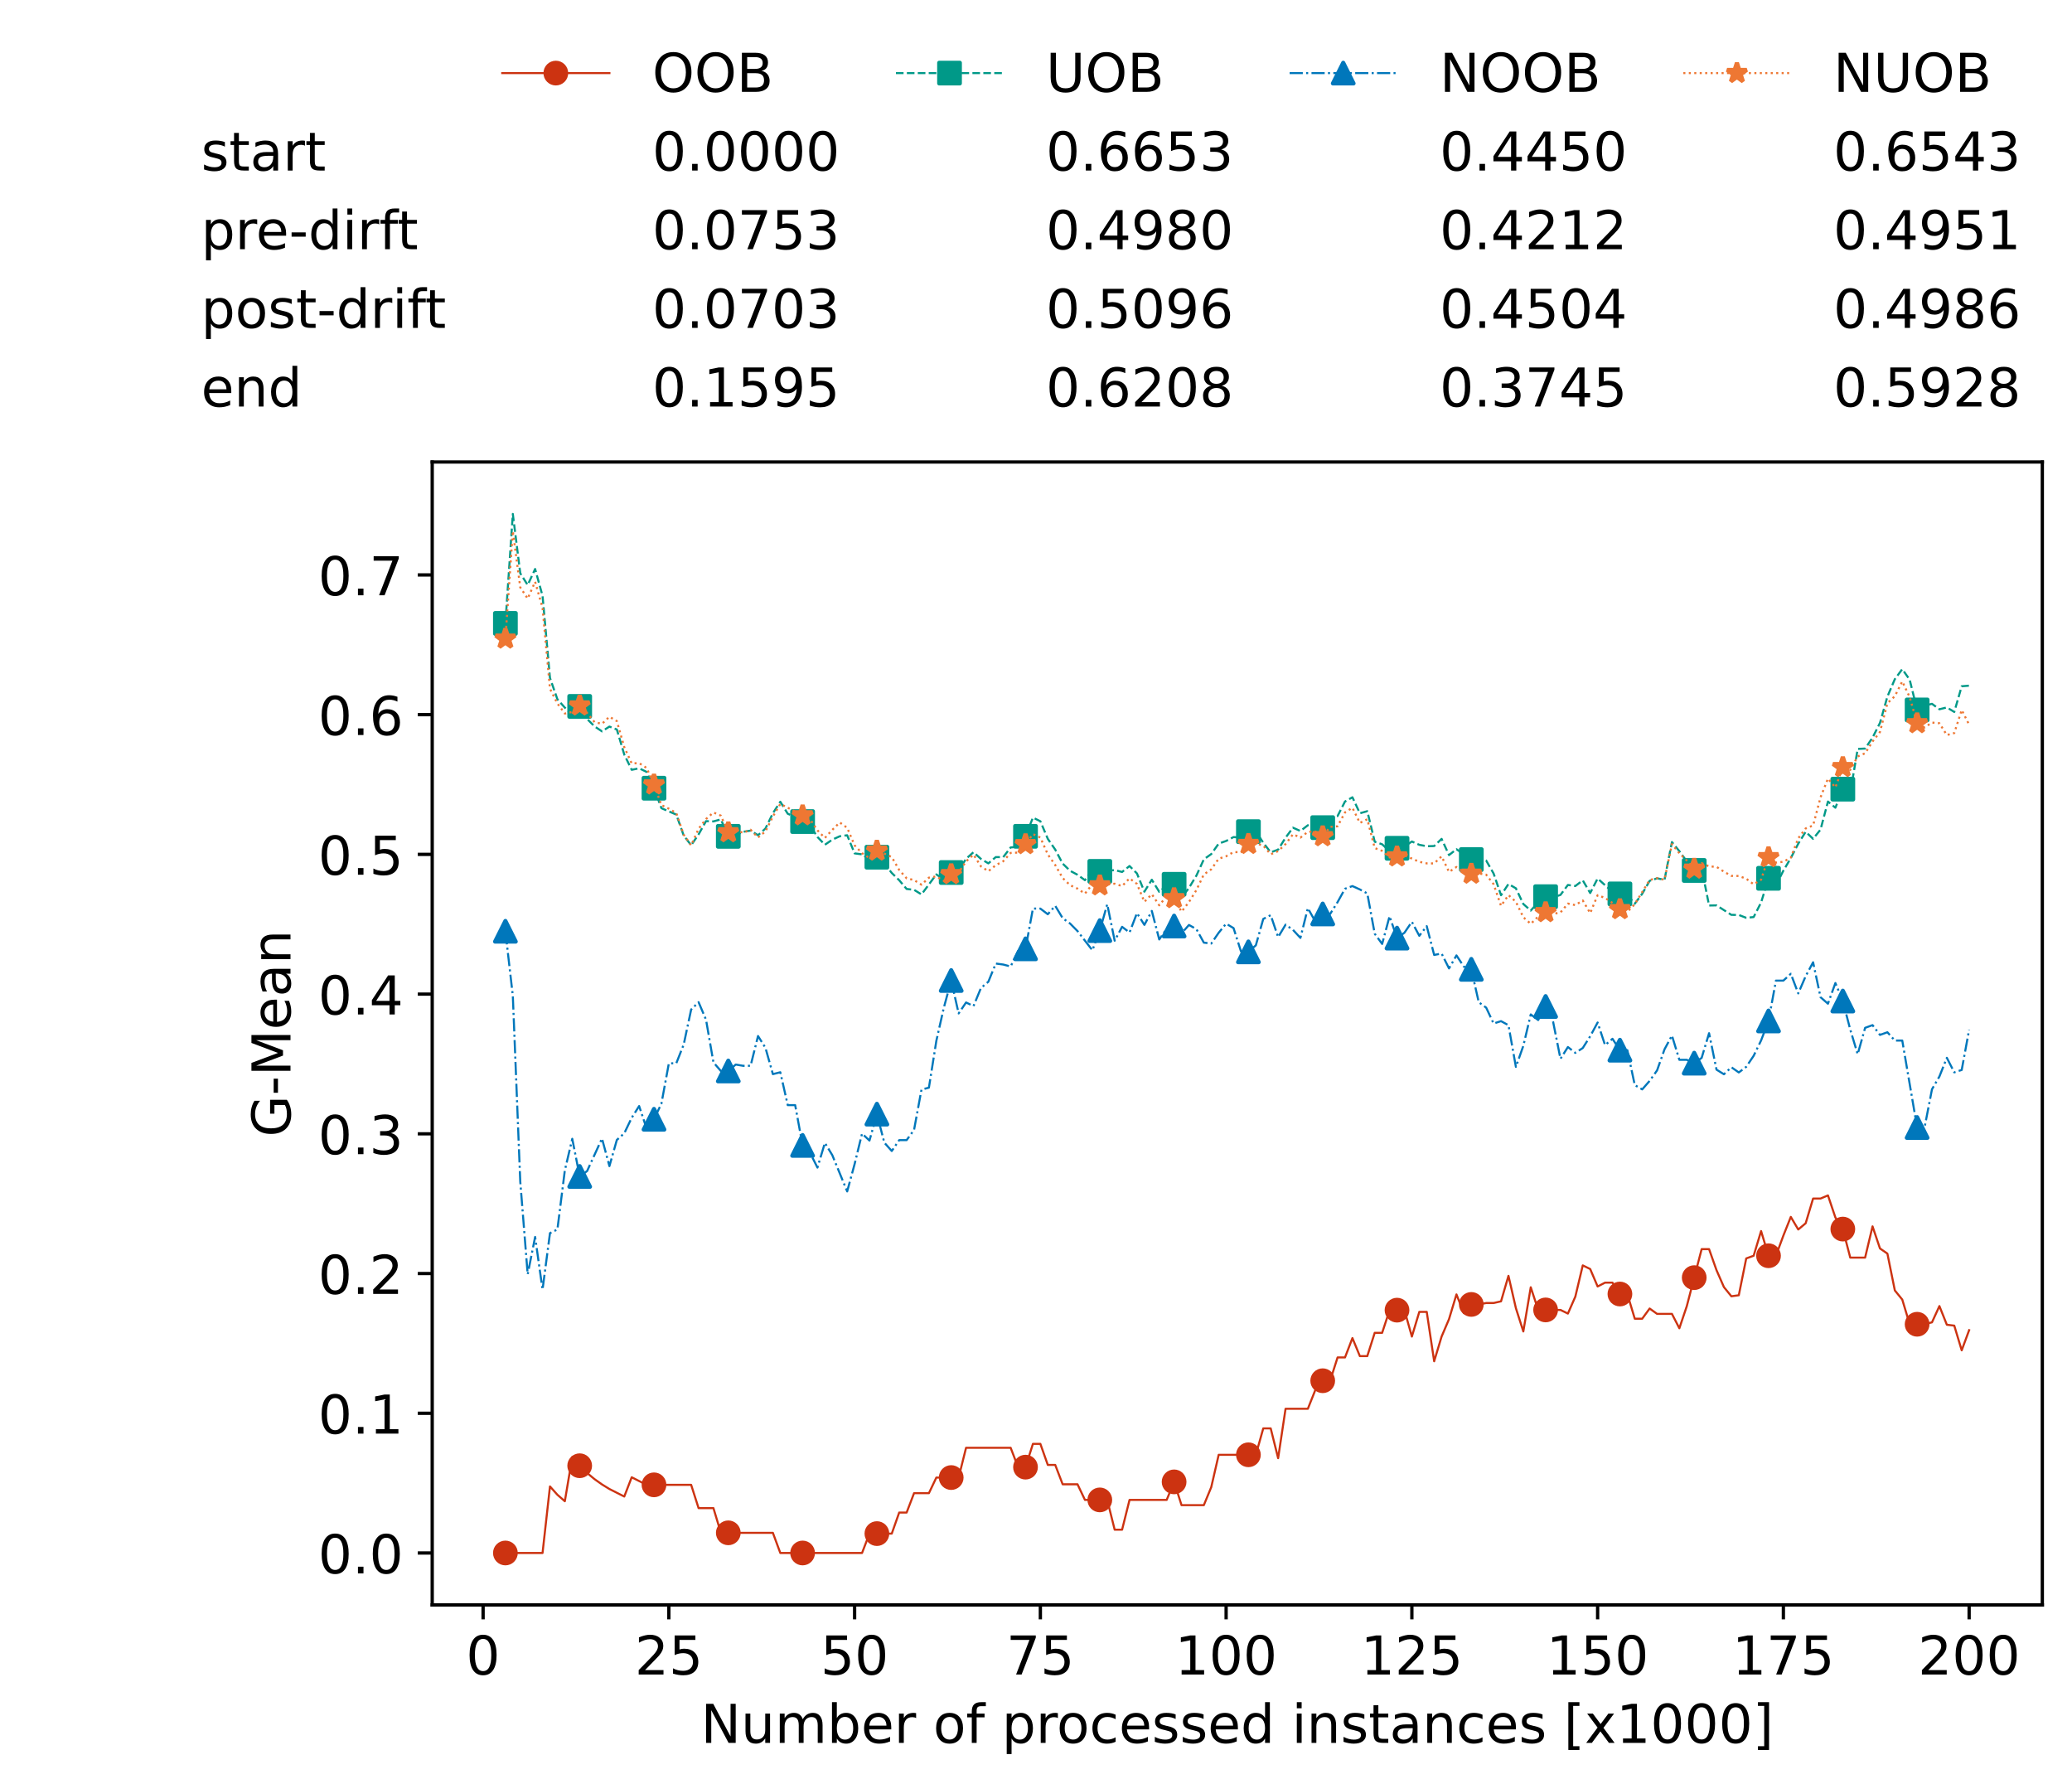 <?xml version="1.0" encoding="utf-8" standalone="no"?>
<!DOCTYPE svg PUBLIC "-//W3C//DTD SVG 1.1//EN"
  "http://www.w3.org/Graphics/SVG/1.1/DTD/svg11.dtd">
<!-- Created with matplotlib (https://matplotlib.org/) -->
<svg height="432.615pt" version="1.1" viewBox="0 0 502.65 432.615" width="502.65pt" xmlns="http://www.w3.org/2000/svg" xmlns:xlink="http://www.w3.org/1999/xlink">
 <defs>
  <style type="text/css">*{stroke-linecap:butt;stroke-linejoin:round;}</style>
 </defs>
 <g id="figure_1">
  <g id="patch_1">
   <path d="M 0 432.615 
L 502.65 432.615 
L 502.65 0 
L 0 0 
z
" style="fill:#ffffff;"/>
  </g>
  <g id="axes_1">
   <g id="patch_2">
    <path d="M 104.85 389.252 
L 495.45 389.252 
L 495.45 112.052 
L 104.85 112.052 
z
" style="fill:#ffffff;"/>
   </g>
   <g id="matplotlib.axis_1">
    <g id="xtick_1">
     <g id="line2d_1">
      <defs>
       <path d="M 0 0 
L 0 3.5 
" id="m1bb0492f70" style="stroke:#000000;stroke-width:0.8;"/>
      </defs>
      <g>
       <use style="stroke:#000000;stroke-width:0.8;" x="117.197" xlink:href="#m1bb0492f70" y="389.252"/>
      </g>
     </g>
     <g id="text_1">
      <!-- 0 -->
      <g transform="translate(113.061 406.13)scale(0.13 -0.13)">
       <defs>
        <path d="M 31.781 66.406 
Q 24.172 66.406 20.328 58.906 
Q 16.5 51.422 16.5 36.375 
Q 16.5 21.391 20.328 13.891 
Q 24.172 6.391 31.781 6.391 
Q 39.453 6.391 43.281 13.891 
Q 47.125 21.391 47.125 36.375 
Q 47.125 51.422 43.281 58.906 
Q 39.453 66.406 31.781 66.406 
z
M 31.781 74.219 
Q 44.047 74.219 50.516 64.516 
Q 56.984 54.828 56.984 36.375 
Q 56.984 17.969 50.516 8.266 
Q 44.047 -1.422 31.781 -1.422 
Q 19.531 -1.422 13.062 8.266 
Q 6.594 17.969 6.594 36.375 
Q 6.594 54.828 13.062 64.516 
Q 19.531 74.219 31.781 74.219 
z
" id="DejaVuSans-48"/>
       </defs>
       <use xlink:href="#DejaVuSans-48"/>
      </g>
     </g>
    </g>
    <g id="xtick_2">
     <g id="line2d_2">
      <g>
       <use style="stroke:#000000;stroke-width:0.8;" x="162.259" xlink:href="#m1bb0492f70" y="389.252"/>
      </g>
     </g>
     <g id="text_2">
      <!-- 25 -->
      <g transform="translate(153.988 406.13)scale(0.13 -0.13)">
       <defs>
        <path d="M 19.188 8.297 
L 53.609 8.297 
L 53.609 0 
L 7.328 0 
L 7.328 8.297 
Q 12.938 14.109 22.625 23.891 
Q 32.328 33.688 34.812 36.531 
Q 39.547 41.844 41.422 45.531 
Q 43.312 49.219 43.312 52.781 
Q 43.312 58.594 39.234 62.25 
Q 35.156 65.922 28.609 65.922 
Q 23.969 65.922 18.812 64.312 
Q 13.672 62.703 7.812 59.422 
L 7.812 69.391 
Q 13.766 71.781 18.938 73 
Q 24.125 74.219 28.422 74.219 
Q 39.75 74.219 46.484 68.547 
Q 53.219 62.891 53.219 53.422 
Q 53.219 48.922 51.531 44.891 
Q 49.859 40.875 45.406 35.406 
Q 44.188 33.984 37.641 27.219 
Q 31.109 20.453 19.188 8.297 
z
" id="DejaVuSans-50"/>
        <path d="M 10.797 72.906 
L 49.516 72.906 
L 49.516 64.594 
L 19.828 64.594 
L 19.828 46.734 
Q 21.969 47.469 24.109 47.828 
Q 26.266 48.188 28.422 48.188 
Q 40.625 48.188 47.75 41.5 
Q 54.891 34.812 54.891 23.391 
Q 54.891 11.625 47.562 5.094 
Q 40.234 -1.422 26.906 -1.422 
Q 22.312 -1.422 17.547 -0.641 
Q 12.797 0.141 7.719 1.703 
L 7.719 11.625 
Q 12.109 9.234 16.797 8.062 
Q 21.484 6.891 26.703 6.891 
Q 35.156 6.891 40.078 11.328 
Q 45.016 15.766 45.016 23.391 
Q 45.016 31 40.078 35.438 
Q 35.156 39.891 26.703 39.891 
Q 22.75 39.891 18.812 39.016 
Q 14.891 38.141 10.797 36.281 
z
" id="DejaVuSans-53"/>
       </defs>
       <use xlink:href="#DejaVuSans-50"/>
       <use x="63.623" xlink:href="#DejaVuSans-53"/>
      </g>
     </g>
    </g>
    <g id="xtick_3">
     <g id="line2d_3">
      <g>
       <use style="stroke:#000000;stroke-width:0.8;" x="207.322" xlink:href="#m1bb0492f70" y="389.252"/>
      </g>
     </g>
     <g id="text_3">
      <!-- 50 -->
      <g transform="translate(199.05 406.13)scale(0.13 -0.13)">
       <use xlink:href="#DejaVuSans-53"/>
       <use x="63.623" xlink:href="#DejaVuSans-48"/>
      </g>
     </g>
    </g>
    <g id="xtick_4">
     <g id="line2d_4">
      <g>
       <use style="stroke:#000000;stroke-width:0.8;" x="252.384" xlink:href="#m1bb0492f70" y="389.252"/>
      </g>
     </g>
     <g id="text_4">
      <!-- 75 -->
      <g transform="translate(244.113 406.13)scale(0.13 -0.13)">
       <defs>
        <path d="M 8.203 72.906 
L 55.078 72.906 
L 55.078 68.703 
L 28.609 0 
L 18.312 0 
L 43.219 64.594 
L 8.203 64.594 
z
" id="DejaVuSans-55"/>
       </defs>
       <use xlink:href="#DejaVuSans-55"/>
       <use x="63.623" xlink:href="#DejaVuSans-53"/>
      </g>
     </g>
    </g>
    <g id="xtick_5">
     <g id="line2d_5">
      <g>
       <use style="stroke:#000000;stroke-width:0.8;" x="297.446" xlink:href="#m1bb0492f70" y="389.252"/>
      </g>
     </g>
     <g id="text_5">
      <!-- 100 -->
      <g transform="translate(285.039 406.13)scale(0.13 -0.13)">
       <defs>
        <path d="M 12.406 8.297 
L 28.516 8.297 
L 28.516 63.922 
L 10.984 60.406 
L 10.984 69.391 
L 28.422 72.906 
L 38.281 72.906 
L 38.281 8.297 
L 54.391 8.297 
L 54.391 0 
L 12.406 0 
z
" id="DejaVuSans-49"/>
       </defs>
       <use xlink:href="#DejaVuSans-49"/>
       <use x="63.623" xlink:href="#DejaVuSans-48"/>
       <use x="127.246" xlink:href="#DejaVuSans-48"/>
      </g>
     </g>
    </g>
    <g id="xtick_6">
     <g id="line2d_6">
      <g>
       <use style="stroke:#000000;stroke-width:0.8;" x="342.509" xlink:href="#m1bb0492f70" y="389.252"/>
      </g>
     </g>
     <g id="text_6">
      <!-- 125 -->
      <g transform="translate(330.102 406.13)scale(0.13 -0.13)">
       <use xlink:href="#DejaVuSans-49"/>
       <use x="63.623" xlink:href="#DejaVuSans-50"/>
       <use x="127.246" xlink:href="#DejaVuSans-53"/>
      </g>
     </g>
    </g>
    <g id="xtick_7">
     <g id="line2d_7">
      <g>
       <use style="stroke:#000000;stroke-width:0.8;" x="387.571" xlink:href="#m1bb0492f70" y="389.252"/>
      </g>
     </g>
     <g id="text_7">
      <!-- 150 -->
      <g transform="translate(375.164 406.13)scale(0.13 -0.13)">
       <use xlink:href="#DejaVuSans-49"/>
       <use x="63.623" xlink:href="#DejaVuSans-53"/>
       <use x="127.246" xlink:href="#DejaVuSans-48"/>
      </g>
     </g>
    </g>
    <g id="xtick_8">
     <g id="line2d_8">
      <g>
       <use style="stroke:#000000;stroke-width:0.8;" x="432.633" xlink:href="#m1bb0492f70" y="389.252"/>
      </g>
     </g>
     <g id="text_8">
      <!-- 175 -->
      <g transform="translate(420.226 406.13)scale(0.13 -0.13)">
       <use xlink:href="#DejaVuSans-49"/>
       <use x="63.623" xlink:href="#DejaVuSans-55"/>
       <use x="127.246" xlink:href="#DejaVuSans-53"/>
      </g>
     </g>
    </g>
    <g id="xtick_9">
     <g id="line2d_9">
      <g>
       <use style="stroke:#000000;stroke-width:0.8;" x="477.695" xlink:href="#m1bb0492f70" y="389.252"/>
      </g>
     </g>
     <g id="text_9">
      <!-- 200 -->
      <g transform="translate(465.289 406.13)scale(0.13 -0.13)">
       <use xlink:href="#DejaVuSans-50"/>
       <use x="63.623" xlink:href="#DejaVuSans-48"/>
       <use x="127.246" xlink:href="#DejaVuSans-48"/>
      </g>
     </g>
    </g>
    <g id="text_10">
     <!-- Number of processed instances [x1000] -->
     <g transform="translate(170.025 422.711)scale(0.13 -0.13)">
      <defs>
       <path d="M 9.812 72.906 
L 23.094 72.906 
L 55.422 11.922 
L 55.422 72.906 
L 64.984 72.906 
L 64.984 0 
L 51.703 0 
L 19.391 60.984 
L 19.391 0 
L 9.812 0 
z
" id="DejaVuSans-78"/>
       <path d="M 8.5 21.578 
L 8.5 54.688 
L 17.484 54.688 
L 17.484 21.922 
Q 17.484 14.156 20.5 10.266 
Q 23.531 6.391 29.594 6.391 
Q 36.859 6.391 41.078 11.031 
Q 45.312 15.672 45.312 23.688 
L 45.312 54.688 
L 54.297 54.688 
L 54.297 0 
L 45.312 0 
L 45.312 8.406 
Q 42.047 3.422 37.719 1 
Q 33.406 -1.422 27.688 -1.422 
Q 18.266 -1.422 13.375 4.438 
Q 8.5 10.297 8.5 21.578 
z
M 31.109 56 
z
" id="DejaVuSans-117"/>
       <path d="M 52 44.188 
Q 55.375 50.25 60.062 53.125 
Q 64.75 56 71.094 56 
Q 79.641 56 84.281 50.016 
Q 88.922 44.047 88.922 33.016 
L 88.922 0 
L 79.891 0 
L 79.891 32.719 
Q 79.891 40.578 77.094 44.375 
Q 74.312 48.188 68.609 48.188 
Q 61.625 48.188 57.562 43.547 
Q 53.516 38.922 53.516 30.906 
L 53.516 0 
L 44.484 0 
L 44.484 32.719 
Q 44.484 40.625 41.703 44.406 
Q 38.922 48.188 33.109 48.188 
Q 26.219 48.188 22.156 43.531 
Q 18.109 38.875 18.109 30.906 
L 18.109 0 
L 9.078 0 
L 9.078 54.688 
L 18.109 54.688 
L 18.109 46.188 
Q 21.188 51.219 25.484 53.609 
Q 29.781 56 35.688 56 
Q 41.656 56 45.828 52.969 
Q 50 49.953 52 44.188 
z
" id="DejaVuSans-109"/>
       <path d="M 48.688 27.297 
Q 48.688 37.203 44.609 42.844 
Q 40.531 48.484 33.406 48.484 
Q 26.266 48.484 22.188 42.844 
Q 18.109 37.203 18.109 27.297 
Q 18.109 17.391 22.188 11.75 
Q 26.266 6.109 33.406 6.109 
Q 40.531 6.109 44.609 11.75 
Q 48.688 17.391 48.688 27.297 
z
M 18.109 46.391 
Q 20.953 51.266 25.266 53.625 
Q 29.594 56 35.594 56 
Q 45.562 56 51.781 48.094 
Q 58.016 40.188 58.016 27.297 
Q 58.016 14.406 51.781 6.484 
Q 45.562 -1.422 35.594 -1.422 
Q 29.594 -1.422 25.266 0.953 
Q 20.953 3.328 18.109 8.203 
L 18.109 0 
L 9.078 0 
L 9.078 75.984 
L 18.109 75.984 
z
" id="DejaVuSans-98"/>
       <path d="M 56.203 29.594 
L 56.203 25.203 
L 14.891 25.203 
Q 15.484 15.922 20.484 11.062 
Q 25.484 6.203 34.422 6.203 
Q 39.594 6.203 44.453 7.469 
Q 49.312 8.734 54.109 11.281 
L 54.109 2.781 
Q 49.266 0.734 44.188 -0.344 
Q 39.109 -1.422 33.891 -1.422 
Q 20.797 -1.422 13.156 6.188 
Q 5.516 13.812 5.516 26.812 
Q 5.516 40.234 12.766 48.109 
Q 20.016 56 32.328 56 
Q 43.359 56 49.781 48.891 
Q 56.203 41.797 56.203 29.594 
z
M 47.219 32.234 
Q 47.125 39.594 43.094 43.984 
Q 39.062 48.391 32.422 48.391 
Q 24.906 48.391 20.391 44.141 
Q 15.875 39.891 15.188 32.172 
z
" id="DejaVuSans-101"/>
       <path d="M 41.109 46.297 
Q 39.594 47.172 37.812 47.578 
Q 36.031 48 33.891 48 
Q 26.266 48 22.188 43.047 
Q 18.109 38.094 18.109 28.812 
L 18.109 0 
L 9.078 0 
L 9.078 54.688 
L 18.109 54.688 
L 18.109 46.188 
Q 20.953 51.172 25.484 53.578 
Q 30.031 56 36.531 56 
Q 37.453 56 38.578 55.875 
Q 39.703 55.766 41.062 55.516 
z
" id="DejaVuSans-114"/>
       <path id="DejaVuSans-32"/>
       <path d="M 30.609 48.391 
Q 23.391 48.391 19.188 42.75 
Q 14.984 37.109 14.984 27.297 
Q 14.984 17.484 19.156 11.844 
Q 23.344 6.203 30.609 6.203 
Q 37.797 6.203 41.984 11.859 
Q 46.188 17.531 46.188 27.297 
Q 46.188 37.016 41.984 42.703 
Q 37.797 48.391 30.609 48.391 
z
M 30.609 56 
Q 42.328 56 49.016 48.375 
Q 55.719 40.766 55.719 27.297 
Q 55.719 13.875 49.016 6.219 
Q 42.328 -1.422 30.609 -1.422 
Q 18.844 -1.422 12.172 6.219 
Q 5.516 13.875 5.516 27.297 
Q 5.516 40.766 12.172 48.375 
Q 18.844 56 30.609 56 
z
" id="DejaVuSans-111"/>
       <path d="M 37.109 75.984 
L 37.109 68.5 
L 28.516 68.5 
Q 23.688 68.5 21.797 66.547 
Q 19.922 64.594 19.922 59.516 
L 19.922 54.688 
L 34.719 54.688 
L 34.719 47.703 
L 19.922 47.703 
L 19.922 0 
L 10.891 0 
L 10.891 47.703 
L 2.297 47.703 
L 2.297 54.688 
L 10.891 54.688 
L 10.891 58.5 
Q 10.891 67.625 15.141 71.797 
Q 19.391 75.984 28.609 75.984 
z
" id="DejaVuSans-102"/>
       <path d="M 18.109 8.203 
L 18.109 -20.797 
L 9.078 -20.797 
L 9.078 54.688 
L 18.109 54.688 
L 18.109 46.391 
Q 20.953 51.266 25.266 53.625 
Q 29.594 56 35.594 56 
Q 45.562 56 51.781 48.094 
Q 58.016 40.188 58.016 27.297 
Q 58.016 14.406 51.781 6.484 
Q 45.562 -1.422 35.594 -1.422 
Q 29.594 -1.422 25.266 0.953 
Q 20.953 3.328 18.109 8.203 
z
M 48.688 27.297 
Q 48.688 37.203 44.609 42.844 
Q 40.531 48.484 33.406 48.484 
Q 26.266 48.484 22.188 42.844 
Q 18.109 37.203 18.109 27.297 
Q 18.109 17.391 22.188 11.75 
Q 26.266 6.109 33.406 6.109 
Q 40.531 6.109 44.609 11.75 
Q 48.688 17.391 48.688 27.297 
z
" id="DejaVuSans-112"/>
       <path d="M 48.781 52.594 
L 48.781 44.188 
Q 44.969 46.297 41.141 47.344 
Q 37.312 48.391 33.406 48.391 
Q 24.656 48.391 19.812 42.844 
Q 14.984 37.312 14.984 27.297 
Q 14.984 17.281 19.812 11.734 
Q 24.656 6.203 33.406 6.203 
Q 37.312 6.203 41.141 7.25 
Q 44.969 8.297 48.781 10.406 
L 48.781 2.094 
Q 45.016 0.344 40.984 -0.531 
Q 36.969 -1.422 32.422 -1.422 
Q 20.062 -1.422 12.781 6.344 
Q 5.516 14.109 5.516 27.297 
Q 5.516 40.672 12.859 48.328 
Q 20.219 56 33.016 56 
Q 37.156 56 41.109 55.141 
Q 45.062 54.297 48.781 52.594 
z
" id="DejaVuSans-99"/>
       <path d="M 44.281 53.078 
L 44.281 44.578 
Q 40.484 46.531 36.375 47.5 
Q 32.281 48.484 27.875 48.484 
Q 21.188 48.484 17.844 46.438 
Q 14.5 44.391 14.5 40.281 
Q 14.5 37.156 16.891 35.375 
Q 19.281 33.594 26.516 31.984 
L 29.594 31.297 
Q 39.156 29.25 43.188 25.516 
Q 47.219 21.781 47.219 15.094 
Q 47.219 7.469 41.188 3.016 
Q 35.156 -1.422 24.609 -1.422 
Q 20.219 -1.422 15.453 -0.562 
Q 10.688 0.297 5.422 2 
L 5.422 11.281 
Q 10.406 8.688 15.234 7.391 
Q 20.062 6.109 24.812 6.109 
Q 31.156 6.109 34.562 8.281 
Q 37.984 10.453 37.984 14.406 
Q 37.984 18.062 35.516 20.016 
Q 33.062 21.969 24.703 23.781 
L 21.578 24.516 
Q 13.234 26.266 9.516 29.906 
Q 5.812 33.547 5.812 39.891 
Q 5.812 47.609 11.281 51.797 
Q 16.75 56 26.812 56 
Q 31.781 56 36.172 55.266 
Q 40.578 54.547 44.281 53.078 
z
" id="DejaVuSans-115"/>
       <path d="M 45.406 46.391 
L 45.406 75.984 
L 54.391 75.984 
L 54.391 0 
L 45.406 0 
L 45.406 8.203 
Q 42.578 3.328 38.25 0.953 
Q 33.938 -1.422 27.875 -1.422 
Q 17.969 -1.422 11.734 6.484 
Q 5.516 14.406 5.516 27.297 
Q 5.516 40.188 11.734 48.094 
Q 17.969 56 27.875 56 
Q 33.938 56 38.25 53.625 
Q 42.578 51.266 45.406 46.391 
z
M 14.797 27.297 
Q 14.797 17.391 18.875 11.75 
Q 22.953 6.109 30.078 6.109 
Q 37.203 6.109 41.297 11.75 
Q 45.406 17.391 45.406 27.297 
Q 45.406 37.203 41.297 42.844 
Q 37.203 48.484 30.078 48.484 
Q 22.953 48.484 18.875 42.844 
Q 14.797 37.203 14.797 27.297 
z
" id="DejaVuSans-100"/>
       <path d="M 9.422 54.688 
L 18.406 54.688 
L 18.406 0 
L 9.422 0 
z
M 9.422 75.984 
L 18.406 75.984 
L 18.406 64.594 
L 9.422 64.594 
z
" id="DejaVuSans-105"/>
       <path d="M 54.891 33.016 
L 54.891 0 
L 45.906 0 
L 45.906 32.719 
Q 45.906 40.484 42.875 44.328 
Q 39.844 48.188 33.797 48.188 
Q 26.516 48.188 22.312 43.547 
Q 18.109 38.922 18.109 30.906 
L 18.109 0 
L 9.078 0 
L 9.078 54.688 
L 18.109 54.688 
L 18.109 46.188 
Q 21.344 51.125 25.703 53.562 
Q 30.078 56 35.797 56 
Q 45.219 56 50.047 50.172 
Q 54.891 44.344 54.891 33.016 
z
" id="DejaVuSans-110"/>
       <path d="M 18.312 70.219 
L 18.312 54.688 
L 36.812 54.688 
L 36.812 47.703 
L 18.312 47.703 
L 18.312 18.016 
Q 18.312 11.328 20.141 9.422 
Q 21.969 7.516 27.594 7.516 
L 36.812 7.516 
L 36.812 0 
L 27.594 0 
Q 17.188 0 13.234 3.875 
Q 9.281 7.766 9.281 18.016 
L 9.281 47.703 
L 2.688 47.703 
L 2.688 54.688 
L 9.281 54.688 
L 9.281 70.219 
z
" id="DejaVuSans-116"/>
       <path d="M 34.281 27.484 
Q 23.391 27.484 19.188 25 
Q 14.984 22.516 14.984 16.5 
Q 14.984 11.719 18.141 8.906 
Q 21.297 6.109 26.703 6.109 
Q 34.188 6.109 38.703 11.406 
Q 43.219 16.703 43.219 25.484 
L 43.219 27.484 
z
M 52.203 31.203 
L 52.203 0 
L 43.219 0 
L 43.219 8.297 
Q 40.141 3.328 35.547 0.953 
Q 30.953 -1.422 24.312 -1.422 
Q 15.922 -1.422 10.953 3.297 
Q 6 8.016 6 15.922 
Q 6 25.141 12.172 29.828 
Q 18.359 34.516 30.609 34.516 
L 43.219 34.516 
L 43.219 35.406 
Q 43.219 41.609 39.141 45 
Q 35.062 48.391 27.688 48.391 
Q 23 48.391 18.547 47.266 
Q 14.109 46.141 10.016 43.891 
L 10.016 52.203 
Q 14.938 54.109 19.578 55.047 
Q 24.219 56 28.609 56 
Q 40.484 56 46.344 49.844 
Q 52.203 43.703 52.203 31.203 
z
" id="DejaVuSans-97"/>
       <path d="M 8.594 75.984 
L 29.297 75.984 
L 29.297 69 
L 17.578 69 
L 17.578 -6.203 
L 29.297 -6.203 
L 29.297 -13.188 
L 8.594 -13.188 
z
" id="DejaVuSans-91"/>
       <path d="M 54.891 54.688 
L 35.109 28.078 
L 55.906 0 
L 45.312 0 
L 29.391 21.484 
L 13.484 0 
L 2.875 0 
L 24.125 28.609 
L 4.688 54.688 
L 15.281 54.688 
L 29.781 35.203 
L 44.281 54.688 
z
" id="DejaVuSans-120"/>
       <path d="M 30.422 75.984 
L 30.422 -13.188 
L 9.719 -13.188 
L 9.719 -6.203 
L 21.391 -6.203 
L 21.391 69 
L 9.719 69 
L 9.719 75.984 
z
" id="DejaVuSans-93"/>
      </defs>
      <use xlink:href="#DejaVuSans-78"/>
      <use x="74.805" xlink:href="#DejaVuSans-117"/>
      <use x="138.184" xlink:href="#DejaVuSans-109"/>
      <use x="235.596" xlink:href="#DejaVuSans-98"/>
      <use x="299.072" xlink:href="#DejaVuSans-101"/>
      <use x="360.596" xlink:href="#DejaVuSans-114"/>
      <use x="401.709" xlink:href="#DejaVuSans-32"/>
      <use x="433.496" xlink:href="#DejaVuSans-111"/>
      <use x="494.678" xlink:href="#DejaVuSans-102"/>
      <use x="529.883" xlink:href="#DejaVuSans-32"/>
      <use x="561.67" xlink:href="#DejaVuSans-112"/>
      <use x="625.146" xlink:href="#DejaVuSans-114"/>
      <use x="664.01" xlink:href="#DejaVuSans-111"/>
      <use x="725.191" xlink:href="#DejaVuSans-99"/>
      <use x="780.172" xlink:href="#DejaVuSans-101"/>
      <use x="841.695" xlink:href="#DejaVuSans-115"/>
      <use x="893.795" xlink:href="#DejaVuSans-115"/>
      <use x="945.895" xlink:href="#DejaVuSans-101"/>
      <use x="1007.418" xlink:href="#DejaVuSans-100"/>
      <use x="1070.895" xlink:href="#DejaVuSans-32"/>
      <use x="1102.682" xlink:href="#DejaVuSans-105"/>
      <use x="1130.465" xlink:href="#DejaVuSans-110"/>
      <use x="1193.844" xlink:href="#DejaVuSans-115"/>
      <use x="1245.943" xlink:href="#DejaVuSans-116"/>
      <use x="1285.152" xlink:href="#DejaVuSans-97"/>
      <use x="1346.432" xlink:href="#DejaVuSans-110"/>
      <use x="1409.811" xlink:href="#DejaVuSans-99"/>
      <use x="1464.791" xlink:href="#DejaVuSans-101"/>
      <use x="1526.314" xlink:href="#DejaVuSans-115"/>
      <use x="1578.414" xlink:href="#DejaVuSans-32"/>
      <use x="1610.201" xlink:href="#DejaVuSans-91"/>
      <use x="1649.215" xlink:href="#DejaVuSans-120"/>
      <use x="1708.395" xlink:href="#DejaVuSans-49"/>
      <use x="1772.018" xlink:href="#DejaVuSans-48"/>
      <use x="1835.641" xlink:href="#DejaVuSans-48"/>
      <use x="1899.264" xlink:href="#DejaVuSans-48"/>
      <use x="1962.887" xlink:href="#DejaVuSans-93"/>
     </g>
    </g>
   </g>
   <g id="matplotlib.axis_2">
    <g id="ytick_1">
     <g id="line2d_10">
      <defs>
       <path d="M 0 0 
L -3.5 0 
" id="md8713ac797" style="stroke:#000000;stroke-width:0.8;"/>
      </defs>
      <g>
       <use style="stroke:#000000;stroke-width:0.8;" x="104.85" xlink:href="#md8713ac797" y="376.652"/>
      </g>
     </g>
     <g id="text_11">
      <!-- 0.0 -->
      <g transform="translate(77.176 381.591)scale(0.13 -0.13)">
       <defs>
        <path d="M 10.688 12.406 
L 21 12.406 
L 21 0 
L 10.688 0 
z
" id="DejaVuSans-46"/>
       </defs>
       <use xlink:href="#DejaVuSans-48"/>
       <use x="63.623" xlink:href="#DejaVuSans-46"/>
       <use x="95.41" xlink:href="#DejaVuSans-48"/>
      </g>
     </g>
    </g>
    <g id="ytick_2">
     <g id="line2d_11">
      <g>
       <use style="stroke:#000000;stroke-width:0.8;" x="104.85" xlink:href="#md8713ac797" y="342.764"/>
      </g>
     </g>
     <g id="text_12">
      <!-- 0.1 -->
      <g transform="translate(77.176 347.703)scale(0.13 -0.13)">
       <use xlink:href="#DejaVuSans-48"/>
       <use x="63.623" xlink:href="#DejaVuSans-46"/>
       <use x="95.41" xlink:href="#DejaVuSans-49"/>
      </g>
     </g>
    </g>
    <g id="ytick_3">
     <g id="line2d_12">
      <g>
       <use style="stroke:#000000;stroke-width:0.8;" x="104.85" xlink:href="#md8713ac797" y="308.877"/>
      </g>
     </g>
     <g id="text_13">
      <!-- 0.2 -->
      <g transform="translate(77.176 313.816)scale(0.13 -0.13)">
       <use xlink:href="#DejaVuSans-48"/>
       <use x="63.623" xlink:href="#DejaVuSans-46"/>
       <use x="95.41" xlink:href="#DejaVuSans-50"/>
      </g>
     </g>
    </g>
    <g id="ytick_4">
     <g id="line2d_13">
      <g>
       <use style="stroke:#000000;stroke-width:0.8;" x="104.85" xlink:href="#md8713ac797" y="274.989"/>
      </g>
     </g>
     <g id="text_14">
      <!-- 0.3 -->
      <g transform="translate(77.176 279.928)scale(0.13 -0.13)">
       <defs>
        <path d="M 40.578 39.312 
Q 47.656 37.797 51.625 33 
Q 55.609 28.219 55.609 21.188 
Q 55.609 10.406 48.188 4.484 
Q 40.766 -1.422 27.094 -1.422 
Q 22.516 -1.422 17.656 -0.516 
Q 12.797 0.391 7.625 2.203 
L 7.625 11.719 
Q 11.719 9.328 16.594 8.109 
Q 21.484 6.891 26.812 6.891 
Q 36.078 6.891 40.938 10.547 
Q 45.797 14.203 45.797 21.188 
Q 45.797 27.641 41.281 31.266 
Q 36.766 34.906 28.719 34.906 
L 20.219 34.906 
L 20.219 43.016 
L 29.109 43.016 
Q 36.375 43.016 40.234 45.922 
Q 44.094 48.828 44.094 54.297 
Q 44.094 59.906 40.109 62.906 
Q 36.141 65.922 28.719 65.922 
Q 24.656 65.922 20.016 65.031 
Q 15.375 64.156 9.812 62.312 
L 9.812 71.094 
Q 15.438 72.656 20.344 73.438 
Q 25.25 74.219 29.594 74.219 
Q 40.828 74.219 47.359 69.109 
Q 53.906 64.016 53.906 55.328 
Q 53.906 49.266 50.438 45.094 
Q 46.969 40.922 40.578 39.312 
z
" id="DejaVuSans-51"/>
       </defs>
       <use xlink:href="#DejaVuSans-48"/>
       <use x="63.623" xlink:href="#DejaVuSans-46"/>
       <use x="95.41" xlink:href="#DejaVuSans-51"/>
      </g>
     </g>
    </g>
    <g id="ytick_5">
     <g id="line2d_14">
      <g>
       <use style="stroke:#000000;stroke-width:0.8;" x="104.85" xlink:href="#md8713ac797" y="241.102"/>
      </g>
     </g>
     <g id="text_15">
      <!-- 0.4 -->
      <g transform="translate(77.176 246.041)scale(0.13 -0.13)">
       <defs>
        <path d="M 37.797 64.312 
L 12.891 25.391 
L 37.797 25.391 
z
M 35.203 72.906 
L 47.609 72.906 
L 47.609 25.391 
L 58.016 25.391 
L 58.016 17.188 
L 47.609 17.188 
L 47.609 0 
L 37.797 0 
L 37.797 17.188 
L 4.891 17.188 
L 4.891 26.703 
z
" id="DejaVuSans-52"/>
       </defs>
       <use xlink:href="#DejaVuSans-48"/>
       <use x="63.623" xlink:href="#DejaVuSans-46"/>
       <use x="95.41" xlink:href="#DejaVuSans-52"/>
      </g>
     </g>
    </g>
    <g id="ytick_6">
     <g id="line2d_15">
      <g>
       <use style="stroke:#000000;stroke-width:0.8;" x="104.85" xlink:href="#md8713ac797" y="207.214"/>
      </g>
     </g>
     <g id="text_16">
      <!-- 0.5 -->
      <g transform="translate(77.176 212.153)scale(0.13 -0.13)">
       <use xlink:href="#DejaVuSans-48"/>
       <use x="63.623" xlink:href="#DejaVuSans-46"/>
       <use x="95.41" xlink:href="#DejaVuSans-53"/>
      </g>
     </g>
    </g>
    <g id="ytick_7">
     <g id="line2d_16">
      <g>
       <use style="stroke:#000000;stroke-width:0.8;" x="104.85" xlink:href="#md8713ac797" y="173.327"/>
      </g>
     </g>
     <g id="text_17">
      <!-- 0.6 -->
      <g transform="translate(77.176 178.266)scale(0.13 -0.13)">
       <defs>
        <path d="M 33.016 40.375 
Q 26.375 40.375 22.484 35.828 
Q 18.609 31.297 18.609 23.391 
Q 18.609 15.531 22.484 10.953 
Q 26.375 6.391 33.016 6.391 
Q 39.656 6.391 43.531 10.953 
Q 47.406 15.531 47.406 23.391 
Q 47.406 31.297 43.531 35.828 
Q 39.656 40.375 33.016 40.375 
z
M 52.594 71.297 
L 52.594 62.312 
Q 48.875 64.062 45.094 64.984 
Q 41.312 65.922 37.594 65.922 
Q 27.828 65.922 22.672 59.328 
Q 17.531 52.734 16.797 39.406 
Q 19.672 43.656 24.016 45.922 
Q 28.375 48.188 33.594 48.188 
Q 44.578 48.188 50.953 41.516 
Q 57.328 34.859 57.328 23.391 
Q 57.328 12.156 50.688 5.359 
Q 44.047 -1.422 33.016 -1.422 
Q 20.359 -1.422 13.672 8.266 
Q 6.984 17.969 6.984 36.375 
Q 6.984 53.656 15.188 63.938 
Q 23.391 74.219 37.203 74.219 
Q 40.922 74.219 44.703 73.484 
Q 48.484 72.75 52.594 71.297 
z
" id="DejaVuSans-54"/>
       </defs>
       <use xlink:href="#DejaVuSans-48"/>
       <use x="63.623" xlink:href="#DejaVuSans-46"/>
       <use x="95.41" xlink:href="#DejaVuSans-54"/>
      </g>
     </g>
    </g>
    <g id="ytick_8">
     <g id="line2d_17">
      <g>
       <use style="stroke:#000000;stroke-width:0.8;" x="104.85" xlink:href="#md8713ac797" y="139.439"/>
      </g>
     </g>
     <g id="text_18">
      <!-- 0.7 -->
      <g transform="translate(77.176 144.378)scale(0.13 -0.13)">
       <use xlink:href="#DejaVuSans-48"/>
       <use x="63.623" xlink:href="#DejaVuSans-46"/>
       <use x="95.41" xlink:href="#DejaVuSans-55"/>
      </g>
     </g>
    </g>
    <g id="text_19">
     <!-- G-Mean -->
     <g transform="translate(70.472 275.744)rotate(-90)scale(0.13 -0.13)">
      <defs>
       <path d="M 59.516 10.406 
L 59.516 29.984 
L 43.406 29.984 
L 43.406 38.094 
L 69.281 38.094 
L 69.281 6.781 
Q 63.578 2.734 56.688 0.656 
Q 49.812 -1.422 42 -1.422 
Q 24.906 -1.422 15.25 8.562 
Q 5.609 18.562 5.609 36.375 
Q 5.609 54.25 15.25 64.234 
Q 24.906 74.219 42 74.219 
Q 49.125 74.219 55.547 72.453 
Q 61.969 70.703 67.391 67.281 
L 67.391 56.781 
Q 61.922 61.422 55.766 63.766 
Q 49.609 66.109 42.828 66.109 
Q 29.438 66.109 22.719 58.641 
Q 16.016 51.172 16.016 36.375 
Q 16.016 21.625 22.719 14.156 
Q 29.438 6.688 42.828 6.688 
Q 48.047 6.688 52.141 7.594 
Q 56.25 8.5 59.516 10.406 
z
" id="DejaVuSans-71"/>
       <path d="M 4.891 31.391 
L 31.203 31.391 
L 31.203 23.391 
L 4.891 23.391 
z
" id="DejaVuSans-45"/>
       <path d="M 9.812 72.906 
L 24.516 72.906 
L 43.109 23.297 
L 61.812 72.906 
L 76.516 72.906 
L 76.516 0 
L 66.891 0 
L 66.891 64.016 
L 48.094 14.016 
L 38.188 14.016 
L 19.391 64.016 
L 19.391 0 
L 9.812 0 
z
" id="DejaVuSans-77"/>
      </defs>
      <use xlink:href="#DejaVuSans-71"/>
      <use x="77.49" xlink:href="#DejaVuSans-45"/>
      <use x="113.574" xlink:href="#DejaVuSans-77"/>
      <use x="199.854" xlink:href="#DejaVuSans-101"/>
      <use x="261.377" xlink:href="#DejaVuSans-97"/>
      <use x="322.656" xlink:href="#DejaVuSans-110"/>
     </g>
    </g>
   </g>
   <g id="line2d_18"/>
   <g id="line2d_19"/>
   <g id="line2d_20"/>
   <g id="line2d_21"/>
   <g id="line2d_22"/>
   <g id="line2d_23">
    <path clip-path="url(#pc3f0969723)" d="M 122.605 376.652 
L 131.617 376.652 
L 133.419 360.515 
L 135.222 362.532 
L 137.024 364.101 
L 138.827 353.375 
L 140.629 355.491 
L 142.432 357.254 
L 144.234 358.747 
L 146.037 360.025 
L 147.839 361.134 
L 151.444 362.96 
L 153.247 358.288 
L 156.852 360.125 
L 167.667 360.125 
L 169.469 365.773 
L 173.074 365.773 
L 174.877 371.763 
L 187.494 371.763 
L 189.297 376.652 
L 209.124 376.652 
L 210.927 371.952 
L 216.334 371.952 
L 218.137 366.844 
L 219.939 366.844 
L 221.742 362.147 
L 225.347 362.147 
L 227.149 358.358 
L 232.557 358.358 
L 234.359 351.133 
L 245.174 351.133 
L 246.976 355.833 
L 248.779 355.833 
L 250.581 350.185 
L 252.384 350.185 
L 254.186 355.293 
L 255.989 355.293 
L 257.791 359.99 
L 261.396 359.99 
L 263.199 363.779 
L 268.606 363.779 
L 270.409 371.004 
L 272.211 371.004 
L 274.014 363.779 
L 283.026 363.779 
L 284.829 359.406 
L 286.631 365.054 
L 292.039 365.054 
L 293.841 360.679 
L 295.644 352.836 
L 304.656 352.836 
L 306.459 346.432 
L 308.261 346.432 
L 310.064 353.657 
L 311.866 341.676 
L 317.274 341.676 
L 319.076 337.147 
L 320.879 334.874 
L 322.681 334.874 
L 324.484 329.226 
L 326.286 329.226 
L 328.089 324.527 
L 329.891 328.902 
L 331.694 328.902 
L 333.496 323.254 
L 335.299 323.254 
L 337.101 317.756 
L 340.706 317.756 
L 342.509 324.161 
L 344.311 318.173 
L 346.114 318.173 
L 347.916 330.154 
L 349.719 324.164 
L 351.521 319.93 
L 353.324 313.939 
L 355.126 318.468 
L 356.928 316.368 
L 358.731 316.368 
L 360.533 316.026 
L 362.336 316.026 
L 364.138 315.619 
L 365.941 309.432 
L 367.743 317.275 
L 369.546 322.923 
L 371.348 312.207 
L 373.151 317.704 
L 378.558 317.704 
L 380.361 318.586 
L 382.163 314.476 
L 383.966 306.899 
L 385.768 307.781 
L 387.571 312.014 
L 389.373 311.088 
L 391.176 311.088 
L 392.978 313.842 
L 394.781 313.842 
L 396.583 319.833 
L 398.386 319.833 
L 400.188 317.362 
L 401.991 318.657 
L 405.596 318.657 
L 407.398 322.149 
L 409.201 316.791 
L 412.806 302.956 
L 414.608 302.956 
L 416.411 308.062 
L 418.213 312.172 
L 420.016 314.391 
L 421.818 314.142 
L 423.621 305.212 
L 425.423 304.559 
L 427.226 298.571 
L 429.028 304.562 
L 430.831 304.562 
L 432.633 299.671 
L 434.436 295.142 
L 436.238 298.194 
L 438.041 296.681 
L 439.843 290.69 
L 441.646 290.69 
L 443.448 289.928 
L 445.251 295.286 
L 447.053 298.094 
L 448.856 305.011 
L 452.461 305.011 
L 454.263 297.437 
L 456.066 302.795 
L 457.868 304.044 
L 459.671 312.974 
L 461.473 315.189 
L 463.276 321.176 
L 466.881 321.176 
L 468.683 320.712 
L 470.485 316.768 
L 472.288 321.295 
L 474.09 321.512 
L 475.893 327.502 
L 477.695 322.611 
L 477.695 322.611 
" style="fill:none;stroke:#cc3311;stroke-linecap:square;stroke-width:0.5;"/>
    <defs>
     <path d="M 0 2.5 
C 0.663 2.5 1.299 2.237 1.768 1.768 
C 2.237 1.299 2.5 0.663 2.5 0 
C 2.5 -0.663 2.237 -1.299 1.768 -1.768 
C 1.299 -2.237 0.663 -2.5 0 -2.5 
C -0.663 -2.5 -1.299 -2.237 -1.768 -1.768 
C -2.237 -1.299 -2.5 -0.663 -2.5 0 
C -2.5 0.663 -2.237 1.299 -1.768 1.768 
C -1.299 2.237 -0.663 2.5 0 2.5 
z
" id="mb8256da9df" style="stroke:#cc3311;"/>
    </defs>
    <g clip-path="url(#pc3f0969723)">
     <use style="fill:#cc3311;stroke:#cc3311;" x="122.605" xlink:href="#mb8256da9df" y="376.652"/>
     <use style="fill:#cc3311;stroke:#cc3311;" x="140.629" xlink:href="#mb8256da9df" y="355.491"/>
     <use style="fill:#cc3311;stroke:#cc3311;" x="158.654" xlink:href="#mb8256da9df" y="360.125"/>
     <use style="fill:#cc3311;stroke:#cc3311;" x="176.679" xlink:href="#mb8256da9df" y="371.763"/>
     <use style="fill:#cc3311;stroke:#cc3311;" x="194.704" xlink:href="#mb8256da9df" y="376.652"/>
     <use style="fill:#cc3311;stroke:#cc3311;" x="212.729" xlink:href="#mb8256da9df" y="371.952"/>
     <use style="fill:#cc3311;stroke:#cc3311;" x="230.754" xlink:href="#mb8256da9df" y="358.358"/>
     <use style="fill:#cc3311;stroke:#cc3311;" x="248.779" xlink:href="#mb8256da9df" y="355.833"/>
     <use style="fill:#cc3311;stroke:#cc3311;" x="266.804" xlink:href="#mb8256da9df" y="363.779"/>
     <use style="fill:#cc3311;stroke:#cc3311;" x="284.829" xlink:href="#mb8256da9df" y="359.406"/>
     <use style="fill:#cc3311;stroke:#cc3311;" x="302.854" xlink:href="#mb8256da9df" y="352.836"/>
     <use style="fill:#cc3311;stroke:#cc3311;" x="320.879" xlink:href="#mb8256da9df" y="334.874"/>
     <use style="fill:#cc3311;stroke:#cc3311;" x="338.904" xlink:href="#mb8256da9df" y="317.756"/>
     <use style="fill:#cc3311;stroke:#cc3311;" x="356.928" xlink:href="#mb8256da9df" y="316.368"/>
     <use style="fill:#cc3311;stroke:#cc3311;" x="374.953" xlink:href="#mb8256da9df" y="317.704"/>
     <use style="fill:#cc3311;stroke:#cc3311;" x="392.978" xlink:href="#mb8256da9df" y="313.842"/>
     <use style="fill:#cc3311;stroke:#cc3311;" x="411.003" xlink:href="#mb8256da9df" y="309.873"/>
     <use style="fill:#cc3311;stroke:#cc3311;" x="429.028" xlink:href="#mb8256da9df" y="304.562"/>
     <use style="fill:#cc3311;stroke:#cc3311;" x="447.053" xlink:href="#mb8256da9df" y="298.094"/>
     <use style="fill:#cc3311;stroke:#cc3311;" x="465.078" xlink:href="#mb8256da9df" y="321.176"/>
    </g>
   </g>
   <g id="line2d_24"/>
   <g id="line2d_25"/>
   <g id="line2d_26"/>
   <g id="line2d_27"/>
   <g id="line2d_28">
    <path clip-path="url(#pc3f0969723)" d="M 122.605 151.201 
L 124.407 124.652 
L 126.21 139.042 
L 128.012 141.89 
L 129.815 138.001 
L 131.617 144.526 
L 133.419 164.428 
L 135.222 169.6 
L 137.024 171.625 
L 138.827 173.368 
L 140.629 171.325 
L 142.432 174.382 
L 144.234 176.173 
L 146.037 177.381 
L 147.839 176.223 
L 149.642 176.925 
L 151.444 183.011 
L 153.247 186.707 
L 155.049 186.339 
L 156.852 187.205 
L 158.654 191.168 
L 160.457 196.015 
L 164.062 197.564 
L 165.864 202.655 
L 167.667 204.996 
L 169.469 202.373 
L 171.272 199.157 
L 173.074 199.218 
L 174.877 198.723 
L 176.679 202.84 
L 178.482 202.541 
L 180.284 201.737 
L 182.087 201.455 
L 183.889 202.562 
L 185.692 200.952 
L 187.494 197.242 
L 189.297 194.452 
L 191.099 197.357 
L 192.902 198.136 
L 194.704 199.258 
L 196.507 200.243 
L 198.309 202.992 
L 200.112 204.884 
L 201.914 203.642 
L 203.717 202.824 
L 205.519 202.579 
L 207.322 206.973 
L 209.124 207.204 
L 210.927 208.518 
L 212.729 207.896 
L 214.532 209.456 
L 216.334 211.721 
L 218.137 213.485 
L 219.939 215.599 
L 221.742 215.811 
L 223.544 216.928 
L 227.149 212.074 
L 228.952 213.353 
L 230.754 211.614 
L 232.557 211.145 
L 234.359 208.285 
L 236.162 206.685 
L 237.964 208.314 
L 239.767 209.395 
L 241.569 207.873 
L 243.372 207.889 
L 245.174 205.536 
L 246.976 205.371 
L 248.779 202.837 
L 250.581 198.291 
L 252.384 199.184 
L 254.186 203.443 
L 255.989 206.054 
L 257.791 209.453 
L 259.594 211.197 
L 261.396 212.158 
L 263.199 213.476 
L 265.001 210.934 
L 266.804 211.336 
L 270.409 211.029 
L 272.211 211.478 
L 274.014 210.04 
L 275.816 211.84 
L 277.619 216.262 
L 279.421 213.362 
L 281.224 216.306 
L 283.026 214.758 
L 284.829 214.477 
L 286.631 217.742 
L 288.434 215.344 
L 290.236 212.365 
L 292.039 208.423 
L 293.841 207.14 
L 295.644 204.603 
L 297.446 203.963 
L 299.249 203.019 
L 301.051 203.152 
L 302.854 201.702 
L 304.656 201.609 
L 306.459 204.407 
L 308.261 206.72 
L 310.064 206.066 
L 311.866 203.163 
L 313.669 200.749 
L 315.471 201.542 
L 317.274 200.159 
L 319.076 199.428 
L 320.879 200.73 
L 322.681 198.153 
L 324.484 197.917 
L 326.286 194.392 
L 328.089 193.367 
L 329.891 197.25 
L 331.694 196.738 
L 333.496 204.145 
L 335.299 204.768 
L 337.101 206.456 
L 338.904 205.736 
L 340.706 205.314 
L 342.509 204.093 
L 344.311 204.892 
L 346.114 205.243 
L 347.916 205.191 
L 349.719 203.456 
L 351.521 207.384 
L 353.324 205.963 
L 356.928 208.486 
L 358.731 208.473 
L 360.533 208.71 
L 362.336 211.86 
L 364.138 217.124 
L 365.941 214.398 
L 367.743 215.447 
L 369.546 219.249 
L 371.348 220.845 
L 373.151 218.847 
L 374.953 217.48 
L 376.756 217.674 
L 378.558 217.045 
L 380.361 214.632 
L 382.163 214.89 
L 383.966 213.512 
L 385.768 216.586 
L 387.571 213.069 
L 391.176 216.301 
L 392.978 216.802 
L 394.781 217.111 
L 396.583 219.174 
L 398.386 216.772 
L 400.188 213.634 
L 401.991 213.026 
L 403.793 213.376 
L 405.596 204.229 
L 407.398 206.437 
L 409.201 208.91 
L 411.003 211.115 
L 412.806 210.58 
L 414.608 219.618 
L 416.411 219.583 
L 420.016 221.883 
L 421.818 221.908 
L 423.621 222.603 
L 425.423 222.419 
L 427.226 218.882 
L 429.028 213.019 
L 430.831 214.753 
L 432.633 211.156 
L 434.436 208.113 
L 436.238 204.628 
L 438.041 201.734 
L 439.843 203.447 
L 441.646 201.203 
L 443.448 194.398 
L 445.251 195.899 
L 447.053 191.393 
L 448.856 192.253 
L 450.658 181.639 
L 452.461 181.552 
L 454.263 178.904 
L 456.066 175.33 
L 457.868 168.941 
L 459.671 164.716 
L 461.473 162.291 
L 463.276 164.857 
L 465.078 172.18 
L 466.881 171.164 
L 468.683 170.699 
L 470.485 172.021 
L 472.288 171.575 
L 474.09 172.669 
L 475.893 166.444 
L 477.695 166.294 
L 477.695 166.294 
" style="fill:none;stroke:#009988;stroke-dasharray:1.85,0.8;stroke-dashoffset:0;stroke-width:0.5;"/>
    <defs>
     <path d="M -2.5 2.5 
L 2.5 2.5 
L 2.5 -2.5 
L -2.5 -2.5 
z
" id="mffaa6e1acf" style="stroke:#009988;stroke-linejoin:miter;"/>
    </defs>
    <g clip-path="url(#pc3f0969723)">
     <use style="fill:#009988;stroke:#009988;stroke-linejoin:miter;" x="122.605" xlink:href="#mffaa6e1acf" y="151.201"/>
     <use style="fill:#009988;stroke:#009988;stroke-linejoin:miter;" x="140.629" xlink:href="#mffaa6e1acf" y="171.325"/>
     <use style="fill:#009988;stroke:#009988;stroke-linejoin:miter;" x="158.654" xlink:href="#mffaa6e1acf" y="191.168"/>
     <use style="fill:#009988;stroke:#009988;stroke-linejoin:miter;" x="176.679" xlink:href="#mffaa6e1acf" y="202.84"/>
     <use style="fill:#009988;stroke:#009988;stroke-linejoin:miter;" x="194.704" xlink:href="#mffaa6e1acf" y="199.258"/>
     <use style="fill:#009988;stroke:#009988;stroke-linejoin:miter;" x="212.729" xlink:href="#mffaa6e1acf" y="207.896"/>
     <use style="fill:#009988;stroke:#009988;stroke-linejoin:miter;" x="230.754" xlink:href="#mffaa6e1acf" y="211.614"/>
     <use style="fill:#009988;stroke:#009988;stroke-linejoin:miter;" x="248.779" xlink:href="#mffaa6e1acf" y="202.837"/>
     <use style="fill:#009988;stroke:#009988;stroke-linejoin:miter;" x="266.804" xlink:href="#mffaa6e1acf" y="211.336"/>
     <use style="fill:#009988;stroke:#009988;stroke-linejoin:miter;" x="284.829" xlink:href="#mffaa6e1acf" y="214.477"/>
     <use style="fill:#009988;stroke:#009988;stroke-linejoin:miter;" x="302.854" xlink:href="#mffaa6e1acf" y="201.702"/>
     <use style="fill:#009988;stroke:#009988;stroke-linejoin:miter;" x="320.879" xlink:href="#mffaa6e1acf" y="200.73"/>
     <use style="fill:#009988;stroke:#009988;stroke-linejoin:miter;" x="338.904" xlink:href="#mffaa6e1acf" y="205.736"/>
     <use style="fill:#009988;stroke:#009988;stroke-linejoin:miter;" x="356.928" xlink:href="#mffaa6e1acf" y="208.486"/>
     <use style="fill:#009988;stroke:#009988;stroke-linejoin:miter;" x="374.953" xlink:href="#mffaa6e1acf" y="217.48"/>
     <use style="fill:#009988;stroke:#009988;stroke-linejoin:miter;" x="392.978" xlink:href="#mffaa6e1acf" y="216.802"/>
     <use style="fill:#009988;stroke:#009988;stroke-linejoin:miter;" x="411.003" xlink:href="#mffaa6e1acf" y="211.115"/>
     <use style="fill:#009988;stroke:#009988;stroke-linejoin:miter;" x="429.028" xlink:href="#mffaa6e1acf" y="213.019"/>
     <use style="fill:#009988;stroke:#009988;stroke-linejoin:miter;" x="447.053" xlink:href="#mffaa6e1acf" y="191.393"/>
     <use style="fill:#009988;stroke:#009988;stroke-linejoin:miter;" x="465.078" xlink:href="#mffaa6e1acf" y="172.18"/>
    </g>
   </g>
   <g id="line2d_29"/>
   <g id="line2d_30"/>
   <g id="line2d_31"/>
   <g id="line2d_32"/>
   <g id="line2d_33">
    <path clip-path="url(#pc3f0969723)" d="M 122.605 225.866 
L 124.407 241.505 
L 126.21 286.554 
L 128.012 309.078 
L 129.815 300.001 
L 131.617 312.776 
L 133.419 299.08 
L 135.222 298.187 
L 137.024 283.859 
L 138.827 276.195 
L 140.629 285.327 
L 142.432 284.012 
L 146.037 276.122 
L 147.839 282.824 
L 149.642 276.472 
L 151.444 274.857 
L 153.247 271.104 
L 155.049 268.26 
L 156.852 273.68 
L 158.654 271.456 
L 160.457 267.649 
L 162.259 257.886 
L 164.062 257.886 
L 165.864 253.322 
L 167.667 244.854 
L 169.469 243.059 
L 171.272 247.295 
L 173.074 257.666 
L 174.877 259.747 
L 176.679 259.747 
L 178.482 258.188 
L 180.284 258.496 
L 182.087 258.492 
L 183.889 251.27 
L 185.692 254.133 
L 187.494 260.514 
L 189.297 260.056 
L 191.099 268.036 
L 192.902 268.036 
L 194.704 277.798 
L 196.507 279.597 
L 198.309 283.18 
L 200.112 277.189 
L 201.914 280.176 
L 205.519 288.961 
L 207.322 282.319 
L 209.124 274.927 
L 210.927 276.624 
L 212.729 270.22 
L 214.532 277.134 
L 216.334 279.155 
L 218.137 276.522 
L 219.939 276.518 
L 221.742 274.034 
L 223.544 264.267 
L 225.347 263.794 
L 227.149 252.433 
L 228.952 244.45 
L 230.754 237.807 
L 232.557 245.791 
L 234.359 243.132 
L 236.162 244.016 
L 237.964 239.635 
L 239.767 238.101 
L 241.569 233.691 
L 243.372 233.933 
L 245.174 234.407 
L 246.976 230.633 
L 248.779 230.124 
L 250.581 220.356 
L 252.384 220.369 
L 254.186 221.736 
L 255.989 219.69 
L 257.791 222.686 
L 259.594 223.99 
L 261.396 225.819 
L 265.001 230.469 
L 266.804 225.705 
L 268.606 219.31 
L 270.409 228.15 
L 272.211 224.784 
L 274.014 226.173 
L 275.816 221.46 
L 277.619 224.317 
L 279.421 220.936 
L 281.224 227.853 
L 283.026 225.234 
L 284.829 224.589 
L 286.631 226.374 
L 288.434 224.336 
L 290.236 225.34 
L 292.039 228.621 
L 293.841 228.841 
L 295.644 226.223 
L 297.446 224.021 
L 299.249 225.097 
L 301.051 230.74 
L 302.854 230.856 
L 304.656 229.275 
L 306.459 222.871 
L 308.261 221.963 
L 310.064 227.292 
L 311.866 224.265 
L 313.669 225.53 
L 315.471 227.469 
L 317.274 220.248 
L 319.076 223.499 
L 320.879 221.664 
L 322.681 221.664 
L 324.484 218.795 
L 326.286 215.555 
L 328.089 214.903 
L 329.891 215.722 
L 331.694 216.688 
L 333.496 226.46 
L 335.299 228.938 
L 337.101 222.213 
L 338.904 227.521 
L 340.706 226.221 
L 342.509 223.573 
L 344.311 226.965 
L 346.114 224.629 
L 347.916 231.606 
L 349.719 231.264 
L 351.521 234.873 
L 353.324 231.719 
L 355.126 234.445 
L 356.928 235.09 
L 358.731 243.073 
L 360.533 244.388 
L 362.336 248.238 
L 364.138 247.663 
L 365.941 248.647 
L 367.743 258.762 
L 369.546 253.653 
L 371.348 246.033 
L 373.151 247.401 
L 374.953 244.106 
L 376.756 247.743 
L 378.558 256.795 
L 380.361 253.943 
L 382.163 255.356 
L 383.966 254.183 
L 385.768 251.331 
L 387.571 247.995 
L 389.373 253.479 
L 391.176 251.942 
L 392.978 254.704 
L 394.781 254.704 
L 396.583 263.172 
L 398.386 264.213 
L 400.188 262.15 
L 401.991 259.611 
L 403.793 254.507 
L 405.596 251.144 
L 407.398 257.041 
L 409.201 257.046 
L 411.003 257.85 
L 412.806 256.572 
L 414.608 250.585 
L 416.411 259.425 
L 418.213 260.542 
L 420.016 258.839 
L 421.818 260.105 
L 423.621 258.744 
L 425.423 256.066 
L 427.226 252.341 
L 429.028 247.612 
L 430.831 237.83 
L 432.633 237.83 
L 434.436 236.178 
L 436.238 240.933 
L 438.041 236.754 
L 439.843 233.386 
L 441.646 241.858 
L 443.448 243.431 
L 445.251 238.418 
L 447.053 242.783 
L 448.856 249.7 
L 450.658 255.687 
L 452.461 249.286 
L 454.263 248.628 
L 456.066 251.002 
L 457.868 250.357 
L 459.671 252.373 
L 461.473 252.369 
L 465.078 273.456 
L 466.881 273.461 
L 468.683 264.185 
L 470.485 261.084 
L 472.288 256.558 
L 474.09 260.08 
L 475.893 259.504 
L 477.695 249.737 
L 477.695 249.737 
" style="fill:none;stroke:#0077bb;stroke-dasharray:3.2,0.8,0.5,0.8;stroke-dashoffset:0;stroke-width:0.5;"/>
    <defs>
     <path d="M 0 -2.5 
L -2.5 2.5 
L 2.5 2.5 
z
" id="mecaad02f53" style="stroke:#0077bb;stroke-linejoin:miter;"/>
    </defs>
    <g clip-path="url(#pc3f0969723)">
     <use style="fill:#0077bb;stroke:#0077bb;stroke-linejoin:miter;" x="122.605" xlink:href="#mecaad02f53" y="225.866"/>
     <use style="fill:#0077bb;stroke:#0077bb;stroke-linejoin:miter;" x="140.629" xlink:href="#mecaad02f53" y="285.327"/>
     <use style="fill:#0077bb;stroke:#0077bb;stroke-linejoin:miter;" x="158.654" xlink:href="#mecaad02f53" y="271.456"/>
     <use style="fill:#0077bb;stroke:#0077bb;stroke-linejoin:miter;" x="176.679" xlink:href="#mecaad02f53" y="259.747"/>
     <use style="fill:#0077bb;stroke:#0077bb;stroke-linejoin:miter;" x="194.704" xlink:href="#mecaad02f53" y="277.798"/>
     <use style="fill:#0077bb;stroke:#0077bb;stroke-linejoin:miter;" x="212.729" xlink:href="#mecaad02f53" y="270.22"/>
     <use style="fill:#0077bb;stroke:#0077bb;stroke-linejoin:miter;" x="230.754" xlink:href="#mecaad02f53" y="237.807"/>
     <use style="fill:#0077bb;stroke:#0077bb;stroke-linejoin:miter;" x="248.779" xlink:href="#mecaad02f53" y="230.124"/>
     <use style="fill:#0077bb;stroke:#0077bb;stroke-linejoin:miter;" x="266.804" xlink:href="#mecaad02f53" y="225.705"/>
     <use style="fill:#0077bb;stroke:#0077bb;stroke-linejoin:miter;" x="284.829" xlink:href="#mecaad02f53" y="224.589"/>
     <use style="fill:#0077bb;stroke:#0077bb;stroke-linejoin:miter;" x="302.854" xlink:href="#mecaad02f53" y="230.856"/>
     <use style="fill:#0077bb;stroke:#0077bb;stroke-linejoin:miter;" x="320.879" xlink:href="#mecaad02f53" y="221.664"/>
     <use style="fill:#0077bb;stroke:#0077bb;stroke-linejoin:miter;" x="338.904" xlink:href="#mecaad02f53" y="227.521"/>
     <use style="fill:#0077bb;stroke:#0077bb;stroke-linejoin:miter;" x="356.928" xlink:href="#mecaad02f53" y="235.09"/>
     <use style="fill:#0077bb;stroke:#0077bb;stroke-linejoin:miter;" x="374.953" xlink:href="#mecaad02f53" y="244.106"/>
     <use style="fill:#0077bb;stroke:#0077bb;stroke-linejoin:miter;" x="392.978" xlink:href="#mecaad02f53" y="254.704"/>
     <use style="fill:#0077bb;stroke:#0077bb;stroke-linejoin:miter;" x="411.003" xlink:href="#mecaad02f53" y="257.85"/>
     <use style="fill:#0077bb;stroke:#0077bb;stroke-linejoin:miter;" x="429.028" xlink:href="#mecaad02f53" y="247.612"/>
     <use style="fill:#0077bb;stroke:#0077bb;stroke-linejoin:miter;" x="447.053" xlink:href="#mecaad02f53" y="242.783"/>
     <use style="fill:#0077bb;stroke:#0077bb;stroke-linejoin:miter;" x="465.078" xlink:href="#mecaad02f53" y="273.456"/>
    </g>
   </g>
   <g id="line2d_34"/>
   <g id="line2d_35"/>
   <g id="line2d_36"/>
   <g id="line2d_37"/>
   <g id="line2d_38">
    <path clip-path="url(#pc3f0969723)" d="M 122.605 154.918 
L 124.407 128.802 
L 126.21 142.454 
L 128.012 145.181 
L 129.815 141.096 
L 131.617 147.421 
L 133.419 167.059 
L 135.222 170.609 
L 137.024 173.057 
L 138.827 172.668 
L 140.629 171.131 
L 142.432 172.934 
L 144.234 175.146 
L 146.037 175.552 
L 147.839 173.829 
L 149.642 174.896 
L 151.444 181.213 
L 153.247 185.157 
L 155.049 185.072 
L 156.852 186.247 
L 158.654 190.286 
L 160.457 195.26 
L 162.259 196.137 
L 164.062 197.181 
L 165.864 202.445 
L 167.667 205.026 
L 169.469 201.007 
L 171.272 198.649 
L 173.074 197.046 
L 174.877 197.824 
L 176.679 201.882 
L 178.482 201.343 
L 180.284 201.985 
L 182.087 201.239 
L 183.889 203.111 
L 185.692 201.641 
L 187.494 198.034 
L 189.297 194.977 
L 196.507 198.678 
L 198.309 201.388 
L 200.112 203.236 
L 201.914 201.258 
L 203.717 199.47 
L 205.519 200.773 
L 207.322 205.032 
L 209.124 206.919 
L 210.927 208.129 
L 212.729 206.332 
L 214.532 207.023 
L 216.334 207.872 
L 218.137 210.992 
L 219.939 213.013 
L 221.742 213.449 
L 223.544 214.566 
L 225.347 212.859 
L 227.149 212.557 
L 228.952 213.649 
L 230.754 212.034 
L 232.557 211.636 
L 234.359 208.921 
L 236.162 207.278 
L 237.964 210.117 
L 239.767 211.302 
L 241.569 209.834 
L 243.372 208.884 
L 245.174 206.866 
L 246.976 206.778 
L 248.779 204.759 
L 250.581 202.295 
L 252.384 203.129 
L 254.186 207.221 
L 255.989 209.798 
L 257.791 212.95 
L 259.594 214.691 
L 261.396 215.524 
L 263.199 216.741 
L 265.001 214.436 
L 266.804 214.76 
L 270.409 214.329 
L 272.211 214.904 
L 274.014 213.028 
L 275.816 214.375 
L 277.619 218.71 
L 279.421 216.875 
L 281.224 219.572 
L 283.026 217.346 
L 284.829 217.862 
L 286.631 221.117 
L 288.434 218.776 
L 290.236 215.873 
L 292.039 212.085 
L 293.841 210.841 
L 295.644 208.262 
L 297.446 207.68 
L 299.249 206.654 
L 301.051 206.691 
L 302.854 204.715 
L 304.656 204.537 
L 306.459 205.105 
L 308.261 207.192 
L 310.064 206.425 
L 311.866 204.712 
L 313.669 202.34 
L 315.471 203.152 
L 317.274 201.753 
L 319.076 201.661 
L 320.879 202.849 
L 322.681 200.539 
L 324.484 200.405 
L 326.286 197.031 
L 328.089 195.909 
L 329.891 199.588 
L 331.694 198.693 
L 333.496 205.681 
L 335.299 206.376 
L 337.101 207.966 
L 340.706 207.444 
L 344.311 209.019 
L 346.114 209.397 
L 347.916 209.416 
L 349.719 207.686 
L 351.521 211.478 
L 353.324 210.275 
L 355.126 211.642 
L 356.928 211.936 
L 358.731 211.854 
L 360.533 212.141 
L 362.336 214.45 
L 364.138 219.699 
L 365.941 217.089 
L 367.743 218.714 
L 369.546 222.46 
L 371.348 224.068 
L 373.151 222.287 
L 374.953 221.264 
L 376.756 221.652 
L 378.558 221.302 
L 380.361 219.15 
L 382.163 219.523 
L 383.966 218.395 
L 385.768 221.463 
L 387.571 217.11 
L 389.373 217.779 
L 391.176 218.989 
L 392.978 220.526 
L 394.781 221.158 
L 396.583 219.299 
L 400.188 213.419 
L 401.991 212.999 
L 403.793 213.365 
L 405.596 204.716 
L 407.398 206.94 
L 409.201 208.707 
L 411.003 210.713 
L 412.806 209.33 
L 414.608 210.135 
L 416.411 210.233 
L 418.213 211.416 
L 420.016 212.426 
L 421.818 212.449 
L 423.621 213.12 
L 425.423 214.471 
L 427.226 213.368 
L 429.028 207.924 
L 430.831 209.212 
L 432.633 209.011 
L 434.436 208.005 
L 436.238 203.322 
L 438.041 200.919 
L 439.843 200.208 
L 441.646 193.386 
L 443.448 188.832 
L 445.251 190.993 
L 447.053 186.072 
L 448.856 186.734 
L 450.658 183.463 
L 452.461 182.695 
L 454.263 179.845 
L 456.066 177.519 
L 457.868 170.57 
L 459.671 168.844 
L 461.473 165.267 
L 463.276 169.079 
L 465.078 175.43 
L 466.881 176.436 
L 468.683 175.251 
L 470.485 175.413 
L 472.288 178.278 
L 474.09 177.788 
L 475.893 172.189 
L 477.695 175.768 
L 477.695 175.768 
" style="fill:none;stroke:#ee7733;stroke-dasharray:0.5,0.825;stroke-dashoffset:0;stroke-width:0.5;"/>
    <defs>
     <path d="M 0 -2.5 
L -0.561 -0.773 
L -2.378 -0.773 
L -0.908 0.295 
L -1.469 2.023 
L -0 0.955 
L 1.469 2.023 
L 0.908 0.295 
L 2.378 -0.773 
L 0.561 -0.773 
z
" id="m135735a2b0" style="stroke:#ee7733;stroke-linejoin:bevel;"/>
    </defs>
    <g clip-path="url(#pc3f0969723)">
     <use style="fill:#ee7733;stroke:#ee7733;stroke-linejoin:bevel;" x="122.605" xlink:href="#m135735a2b0" y="154.918"/>
     <use style="fill:#ee7733;stroke:#ee7733;stroke-linejoin:bevel;" x="140.629" xlink:href="#m135735a2b0" y="171.131"/>
     <use style="fill:#ee7733;stroke:#ee7733;stroke-linejoin:bevel;" x="158.654" xlink:href="#m135735a2b0" y="190.286"/>
     <use style="fill:#ee7733;stroke:#ee7733;stroke-linejoin:bevel;" x="176.679" xlink:href="#m135735a2b0" y="201.882"/>
     <use style="fill:#ee7733;stroke:#ee7733;stroke-linejoin:bevel;" x="194.704" xlink:href="#m135735a2b0" y="197.766"/>
     <use style="fill:#ee7733;stroke:#ee7733;stroke-linejoin:bevel;" x="212.729" xlink:href="#m135735a2b0" y="206.332"/>
     <use style="fill:#ee7733;stroke:#ee7733;stroke-linejoin:bevel;" x="230.754" xlink:href="#m135735a2b0" y="212.034"/>
     <use style="fill:#ee7733;stroke:#ee7733;stroke-linejoin:bevel;" x="248.779" xlink:href="#m135735a2b0" y="204.759"/>
     <use style="fill:#ee7733;stroke:#ee7733;stroke-linejoin:bevel;" x="266.804" xlink:href="#m135735a2b0" y="214.76"/>
     <use style="fill:#ee7733;stroke:#ee7733;stroke-linejoin:bevel;" x="284.829" xlink:href="#m135735a2b0" y="217.862"/>
     <use style="fill:#ee7733;stroke:#ee7733;stroke-linejoin:bevel;" x="302.854" xlink:href="#m135735a2b0" y="204.715"/>
     <use style="fill:#ee7733;stroke:#ee7733;stroke-linejoin:bevel;" x="320.879" xlink:href="#m135735a2b0" y="202.849"/>
     <use style="fill:#ee7733;stroke:#ee7733;stroke-linejoin:bevel;" x="338.904" xlink:href="#m135735a2b0" y="207.741"/>
     <use style="fill:#ee7733;stroke:#ee7733;stroke-linejoin:bevel;" x="356.928" xlink:href="#m135735a2b0" y="211.936"/>
     <use style="fill:#ee7733;stroke:#ee7733;stroke-linejoin:bevel;" x="374.953" xlink:href="#m135735a2b0" y="221.264"/>
     <use style="fill:#ee7733;stroke:#ee7733;stroke-linejoin:bevel;" x="392.978" xlink:href="#m135735a2b0" y="220.526"/>
     <use style="fill:#ee7733;stroke:#ee7733;stroke-linejoin:bevel;" x="411.003" xlink:href="#m135735a2b0" y="210.713"/>
     <use style="fill:#ee7733;stroke:#ee7733;stroke-linejoin:bevel;" x="429.028" xlink:href="#m135735a2b0" y="207.924"/>
     <use style="fill:#ee7733;stroke:#ee7733;stroke-linejoin:bevel;" x="447.053" xlink:href="#m135735a2b0" y="186.072"/>
     <use style="fill:#ee7733;stroke:#ee7733;stroke-linejoin:bevel;" x="465.078" xlink:href="#m135735a2b0" y="175.43"/>
    </g>
   </g>
   <g id="line2d_39"/>
   <g id="line2d_40"/>
   <g id="line2d_41"/>
   <g id="line2d_42"/>
   <g id="patch_3">
    <path d="M 104.85 389.252 
L 104.85 112.052 
" style="fill:none;stroke:#000000;stroke-linecap:square;stroke-linejoin:miter;stroke-width:0.8;"/>
   </g>
   <g id="patch_4">
    <path d="M 495.45 389.252 
L 495.45 112.052 
" style="fill:none;stroke:#000000;stroke-linecap:square;stroke-linejoin:miter;stroke-width:0.8;"/>
   </g>
   <g id="patch_5">
    <path d="M 104.85 389.252 
L 495.45 389.252 
" style="fill:none;stroke:#000000;stroke-linecap:square;stroke-linejoin:miter;stroke-width:0.8;"/>
   </g>
   <g id="patch_6">
    <path d="M 104.85 112.052 
L 495.45 112.052 
" style="fill:none;stroke:#000000;stroke-linecap:square;stroke-linejoin:miter;stroke-width:0.8;"/>
   </g>
   <g id="legend_1">
    <g id="line2d_43"/>
    <g id="line2d_44"/>
    <g id="text_20">
     <!--   -->
     <g transform="translate(48.8 22.278)scale(0.13 -0.13)">
      <use xlink:href="#DejaVuSans-32"/>
     </g>
    </g>
    <g id="line2d_45"/>
    <g id="line2d_46"/>
    <g id="text_21">
     <!-- start -->
     <g transform="translate(48.8 41.36)scale(0.13 -0.13)">
      <use xlink:href="#DejaVuSans-115"/>
      <use x="52.1" xlink:href="#DejaVuSans-116"/>
      <use x="91.309" xlink:href="#DejaVuSans-97"/>
      <use x="152.588" xlink:href="#DejaVuSans-114"/>
      <use x="193.701" xlink:href="#DejaVuSans-116"/>
     </g>
    </g>
    <g id="line2d_47"/>
    <g id="line2d_48"/>
    <g id="text_22">
     <!-- pre-dirft -->
     <g transform="translate(48.8 60.441)scale(0.13 -0.13)">
      <use xlink:href="#DejaVuSans-112"/>
      <use x="63.477" xlink:href="#DejaVuSans-114"/>
      <use x="102.34" xlink:href="#DejaVuSans-101"/>
      <use x="163.863" xlink:href="#DejaVuSans-45"/>
      <use x="199.947" xlink:href="#DejaVuSans-100"/>
      <use x="263.424" xlink:href="#DejaVuSans-105"/>
      <use x="291.207" xlink:href="#DejaVuSans-114"/>
      <use x="332.32" xlink:href="#DejaVuSans-102"/>
      <use x="365.775" xlink:href="#DejaVuSans-116"/>
     </g>
    </g>
    <g id="line2d_49"/>
    <g id="line2d_50"/>
    <g id="text_23">
     <!-- post-drift -->
     <g transform="translate(48.8 79.523)scale(0.13 -0.13)">
      <use xlink:href="#DejaVuSans-112"/>
      <use x="63.477" xlink:href="#DejaVuSans-111"/>
      <use x="124.658" xlink:href="#DejaVuSans-115"/>
      <use x="176.758" xlink:href="#DejaVuSans-116"/>
      <use x="215.967" xlink:href="#DejaVuSans-45"/>
      <use x="252.051" xlink:href="#DejaVuSans-100"/>
      <use x="315.527" xlink:href="#DejaVuSans-114"/>
      <use x="356.641" xlink:href="#DejaVuSans-105"/>
      <use x="384.424" xlink:href="#DejaVuSans-102"/>
      <use x="417.879" xlink:href="#DejaVuSans-116"/>
     </g>
    </g>
    <g id="line2d_51"/>
    <g id="line2d_52"/>
    <g id="text_24">
     <!-- end -->
     <g transform="translate(48.8 98.604)scale(0.13 -0.13)">
      <use xlink:href="#DejaVuSans-101"/>
      <use x="61.523" xlink:href="#DejaVuSans-110"/>
      <use x="124.902" xlink:href="#DejaVuSans-100"/>
     </g>
    </g>
    <g id="line2d_53">
     <path d="M 121.84 17.728 
L 147.84 17.728 
" style="fill:none;stroke:#cc3311;stroke-linecap:square;stroke-width:0.5;"/>
    </g>
    <g id="line2d_54">
     <g>
      <use style="fill:#cc3311;stroke:#cc3311;" x="134.84" xlink:href="#mb8256da9df" y="17.728"/>
     </g>
    </g>
    <g id="text_25">
     <!-- OOB -->
     <g transform="translate(158.24 22.278)scale(0.13 -0.13)">
      <defs>
       <path d="M 39.406 66.219 
Q 28.656 66.219 22.328 58.203 
Q 16.016 50.203 16.016 36.375 
Q 16.016 22.609 22.328 14.594 
Q 28.656 6.594 39.406 6.594 
Q 50.141 6.594 56.422 14.594 
Q 62.703 22.609 62.703 36.375 
Q 62.703 50.203 56.422 58.203 
Q 50.141 66.219 39.406 66.219 
z
M 39.406 74.219 
Q 54.734 74.219 63.906 63.938 
Q 73.094 53.656 73.094 36.375 
Q 73.094 19.141 63.906 8.859 
Q 54.734 -1.422 39.406 -1.422 
Q 24.031 -1.422 14.812 8.828 
Q 5.609 19.094 5.609 36.375 
Q 5.609 53.656 14.812 63.938 
Q 24.031 74.219 39.406 74.219 
z
" id="DejaVuSans-79"/>
       <path d="M 19.672 34.812 
L 19.672 8.109 
L 35.5 8.109 
Q 43.453 8.109 47.281 11.406 
Q 51.125 14.703 51.125 21.484 
Q 51.125 28.328 47.281 31.562 
Q 43.453 34.812 35.5 34.812 
z
M 19.672 64.797 
L 19.672 42.828 
L 34.281 42.828 
Q 41.5 42.828 45.031 45.531 
Q 48.578 48.25 48.578 53.812 
Q 48.578 59.328 45.031 62.062 
Q 41.5 64.797 34.281 64.797 
z
M 9.812 72.906 
L 35.016 72.906 
Q 46.297 72.906 52.391 68.219 
Q 58.5 63.531 58.5 54.891 
Q 58.5 48.188 55.375 44.234 
Q 52.25 40.281 46.188 39.312 
Q 53.469 37.75 57.5 32.781 
Q 61.531 27.828 61.531 20.406 
Q 61.531 10.641 54.891 5.312 
Q 48.25 0 35.984 0 
L 9.812 0 
z
" id="DejaVuSans-66"/>
      </defs>
      <use xlink:href="#DejaVuSans-79"/>
      <use x="78.711" xlink:href="#DejaVuSans-79"/>
      <use x="157.422" xlink:href="#DejaVuSans-66"/>
     </g>
    </g>
    <g id="line2d_55"/>
    <g id="line2d_56"/>
    <g id="text_26">
     <!-- 0.0000 -->
     <g transform="translate(158.24 41.36)scale(0.13 -0.13)">
      <use xlink:href="#DejaVuSans-48"/>
      <use x="63.623" xlink:href="#DejaVuSans-46"/>
      <use x="95.41" xlink:href="#DejaVuSans-48"/>
      <use x="159.033" xlink:href="#DejaVuSans-48"/>
      <use x="222.656" xlink:href="#DejaVuSans-48"/>
      <use x="286.279" xlink:href="#DejaVuSans-48"/>
     </g>
    </g>
    <g id="line2d_57"/>
    <g id="line2d_58"/>
    <g id="text_27">
     <!-- 0.0753 -->
     <g transform="translate(158.24 60.441)scale(0.13 -0.13)">
      <use xlink:href="#DejaVuSans-48"/>
      <use x="63.623" xlink:href="#DejaVuSans-46"/>
      <use x="95.41" xlink:href="#DejaVuSans-48"/>
      <use x="159.033" xlink:href="#DejaVuSans-55"/>
      <use x="222.656" xlink:href="#DejaVuSans-53"/>
      <use x="286.279" xlink:href="#DejaVuSans-51"/>
     </g>
    </g>
    <g id="line2d_59"/>
    <g id="line2d_60"/>
    <g id="text_28">
     <!-- 0.0703 -->
     <g transform="translate(158.24 79.523)scale(0.13 -0.13)">
      <use xlink:href="#DejaVuSans-48"/>
      <use x="63.623" xlink:href="#DejaVuSans-46"/>
      <use x="95.41" xlink:href="#DejaVuSans-48"/>
      <use x="159.033" xlink:href="#DejaVuSans-55"/>
      <use x="222.656" xlink:href="#DejaVuSans-48"/>
      <use x="286.279" xlink:href="#DejaVuSans-51"/>
     </g>
    </g>
    <g id="line2d_61"/>
    <g id="line2d_62"/>
    <g id="text_29">
     <!-- 0.1595 -->
     <g transform="translate(158.24 98.604)scale(0.13 -0.13)">
      <defs>
       <path d="M 10.984 1.516 
L 10.984 10.5 
Q 14.703 8.734 18.5 7.812 
Q 22.312 6.891 25.984 6.891 
Q 35.75 6.891 40.891 13.453 
Q 46.047 20.016 46.781 33.406 
Q 43.953 29.203 39.594 26.953 
Q 35.25 24.703 29.984 24.703 
Q 19.047 24.703 12.672 31.312 
Q 6.297 37.938 6.297 49.422 
Q 6.297 60.641 12.938 67.422 
Q 19.578 74.219 30.609 74.219 
Q 43.266 74.219 49.922 64.516 
Q 56.594 54.828 56.594 36.375 
Q 56.594 19.141 48.406 8.859 
Q 40.234 -1.422 26.422 -1.422 
Q 22.703 -1.422 18.891 -0.688 
Q 15.094 0.047 10.984 1.516 
z
M 30.609 32.422 
Q 37.25 32.422 41.125 36.953 
Q 45.016 41.5 45.016 49.422 
Q 45.016 57.281 41.125 61.844 
Q 37.25 66.406 30.609 66.406 
Q 23.969 66.406 20.094 61.844 
Q 16.219 57.281 16.219 49.422 
Q 16.219 41.5 20.094 36.953 
Q 23.969 32.422 30.609 32.422 
z
" id="DejaVuSans-57"/>
      </defs>
      <use xlink:href="#DejaVuSans-48"/>
      <use x="63.623" xlink:href="#DejaVuSans-46"/>
      <use x="95.41" xlink:href="#DejaVuSans-49"/>
      <use x="159.033" xlink:href="#DejaVuSans-53"/>
      <use x="222.656" xlink:href="#DejaVuSans-57"/>
      <use x="286.279" xlink:href="#DejaVuSans-53"/>
     </g>
    </g>
    <g id="line2d_63">
     <path d="M 217.347 17.728 
L 243.347 17.728 
" style="fill:none;stroke:#009988;stroke-dasharray:1.85,0.8;stroke-dashoffset:0;stroke-width:0.5;"/>
    </g>
    <g id="line2d_64">
     <g>
      <use style="fill:#009988;stroke:#009988;stroke-linejoin:miter;" x="230.347" xlink:href="#mffaa6e1acf" y="17.728"/>
     </g>
    </g>
    <g id="text_30">
     <!-- UOB -->
     <g transform="translate(253.747 22.278)scale(0.13 -0.13)">
      <defs>
       <path d="M 8.688 72.906 
L 18.609 72.906 
L 18.609 28.609 
Q 18.609 16.891 22.844 11.734 
Q 27.094 6.594 36.625 6.594 
Q 46.094 6.594 50.344 11.734 
Q 54.594 16.891 54.594 28.609 
L 54.594 72.906 
L 64.5 72.906 
L 64.5 27.391 
Q 64.5 13.141 57.438 5.859 
Q 50.391 -1.422 36.625 -1.422 
Q 22.797 -1.422 15.734 5.859 
Q 8.688 13.141 8.688 27.391 
z
" id="DejaVuSans-85"/>
      </defs>
      <use xlink:href="#DejaVuSans-85"/>
      <use x="73.193" xlink:href="#DejaVuSans-79"/>
      <use x="151.904" xlink:href="#DejaVuSans-66"/>
     </g>
    </g>
    <g id="line2d_65"/>
    <g id="line2d_66"/>
    <g id="text_31">
     <!-- 0.6653 -->
     <g transform="translate(253.747 41.36)scale(0.13 -0.13)">
      <use xlink:href="#DejaVuSans-48"/>
      <use x="63.623" xlink:href="#DejaVuSans-46"/>
      <use x="95.41" xlink:href="#DejaVuSans-54"/>
      <use x="159.033" xlink:href="#DejaVuSans-54"/>
      <use x="222.656" xlink:href="#DejaVuSans-53"/>
      <use x="286.279" xlink:href="#DejaVuSans-51"/>
     </g>
    </g>
    <g id="line2d_67"/>
    <g id="line2d_68"/>
    <g id="text_32">
     <!-- 0.4980 -->
     <g transform="translate(253.747 60.441)scale(0.13 -0.13)">
      <defs>
       <path d="M 31.781 34.625 
Q 24.75 34.625 20.719 30.859 
Q 16.703 27.094 16.703 20.516 
Q 16.703 13.922 20.719 10.156 
Q 24.75 6.391 31.781 6.391 
Q 38.812 6.391 42.859 10.172 
Q 46.922 13.969 46.922 20.516 
Q 46.922 27.094 42.891 30.859 
Q 38.875 34.625 31.781 34.625 
z
M 21.922 38.812 
Q 15.578 40.375 12.031 44.719 
Q 8.5 49.078 8.5 55.328 
Q 8.5 64.062 14.719 69.141 
Q 20.953 74.219 31.781 74.219 
Q 42.672 74.219 48.875 69.141 
Q 55.078 64.062 55.078 55.328 
Q 55.078 49.078 51.531 44.719 
Q 48 40.375 41.703 38.812 
Q 48.828 37.156 52.797 32.312 
Q 56.781 27.484 56.781 20.516 
Q 56.781 9.906 50.312 4.234 
Q 43.844 -1.422 31.781 -1.422 
Q 19.734 -1.422 13.25 4.234 
Q 6.781 9.906 6.781 20.516 
Q 6.781 27.484 10.781 32.312 
Q 14.797 37.156 21.922 38.812 
z
M 18.312 54.391 
Q 18.312 48.734 21.844 45.562 
Q 25.391 42.391 31.781 42.391 
Q 38.141 42.391 41.719 45.562 
Q 45.312 48.734 45.312 54.391 
Q 45.312 60.062 41.719 63.234 
Q 38.141 66.406 31.781 66.406 
Q 25.391 66.406 21.844 63.234 
Q 18.312 60.062 18.312 54.391 
z
" id="DejaVuSans-56"/>
      </defs>
      <use xlink:href="#DejaVuSans-48"/>
      <use x="63.623" xlink:href="#DejaVuSans-46"/>
      <use x="95.41" xlink:href="#DejaVuSans-52"/>
      <use x="159.033" xlink:href="#DejaVuSans-57"/>
      <use x="222.656" xlink:href="#DejaVuSans-56"/>
      <use x="286.279" xlink:href="#DejaVuSans-48"/>
     </g>
    </g>
    <g id="line2d_69"/>
    <g id="line2d_70"/>
    <g id="text_33">
     <!-- 0.5096 -->
     <g transform="translate(253.747 79.523)scale(0.13 -0.13)">
      <use xlink:href="#DejaVuSans-48"/>
      <use x="63.623" xlink:href="#DejaVuSans-46"/>
      <use x="95.41" xlink:href="#DejaVuSans-53"/>
      <use x="159.033" xlink:href="#DejaVuSans-48"/>
      <use x="222.656" xlink:href="#DejaVuSans-57"/>
      <use x="286.279" xlink:href="#DejaVuSans-54"/>
     </g>
    </g>
    <g id="line2d_71"/>
    <g id="line2d_72"/>
    <g id="text_34">
     <!-- 0.6208 -->
     <g transform="translate(253.747 98.604)scale(0.13 -0.13)">
      <use xlink:href="#DejaVuSans-48"/>
      <use x="63.623" xlink:href="#DejaVuSans-46"/>
      <use x="95.41" xlink:href="#DejaVuSans-54"/>
      <use x="159.033" xlink:href="#DejaVuSans-50"/>
      <use x="222.656" xlink:href="#DejaVuSans-48"/>
      <use x="286.279" xlink:href="#DejaVuSans-56"/>
     </g>
    </g>
    <g id="line2d_73">
     <path d="M 312.855 17.728 
L 338.855 17.728 
" style="fill:none;stroke:#0077bb;stroke-dasharray:3.2,0.8,0.5,0.8;stroke-dashoffset:0;stroke-width:0.5;"/>
    </g>
    <g id="line2d_74">
     <g>
      <use style="fill:#0077bb;stroke:#0077bb;stroke-linejoin:miter;" x="325.855" xlink:href="#mecaad02f53" y="17.728"/>
     </g>
    </g>
    <g id="text_35">
     <!-- NOOB -->
     <g transform="translate(349.255 22.278)scale(0.13 -0.13)">
      <use xlink:href="#DejaVuSans-78"/>
      <use x="74.805" xlink:href="#DejaVuSans-79"/>
      <use x="153.516" xlink:href="#DejaVuSans-79"/>
      <use x="232.227" xlink:href="#DejaVuSans-66"/>
     </g>
    </g>
    <g id="line2d_75"/>
    <g id="line2d_76"/>
    <g id="text_36">
     <!-- 0.4450 -->
     <g transform="translate(349.255 41.36)scale(0.13 -0.13)">
      <use xlink:href="#DejaVuSans-48"/>
      <use x="63.623" xlink:href="#DejaVuSans-46"/>
      <use x="95.41" xlink:href="#DejaVuSans-52"/>
      <use x="159.033" xlink:href="#DejaVuSans-52"/>
      <use x="222.656" xlink:href="#DejaVuSans-53"/>
      <use x="286.279" xlink:href="#DejaVuSans-48"/>
     </g>
    </g>
    <g id="line2d_77"/>
    <g id="line2d_78"/>
    <g id="text_37">
     <!-- 0.4212 -->
     <g transform="translate(349.255 60.441)scale(0.13 -0.13)">
      <use xlink:href="#DejaVuSans-48"/>
      <use x="63.623" xlink:href="#DejaVuSans-46"/>
      <use x="95.41" xlink:href="#DejaVuSans-52"/>
      <use x="159.033" xlink:href="#DejaVuSans-50"/>
      <use x="222.656" xlink:href="#DejaVuSans-49"/>
      <use x="286.279" xlink:href="#DejaVuSans-50"/>
     </g>
    </g>
    <g id="line2d_79"/>
    <g id="line2d_80"/>
    <g id="text_38">
     <!-- 0.4504 -->
     <g transform="translate(349.255 79.523)scale(0.13 -0.13)">
      <use xlink:href="#DejaVuSans-48"/>
      <use x="63.623" xlink:href="#DejaVuSans-46"/>
      <use x="95.41" xlink:href="#DejaVuSans-52"/>
      <use x="159.033" xlink:href="#DejaVuSans-53"/>
      <use x="222.656" xlink:href="#DejaVuSans-48"/>
      <use x="286.279" xlink:href="#DejaVuSans-52"/>
     </g>
    </g>
    <g id="line2d_81"/>
    <g id="line2d_82"/>
    <g id="text_39">
     <!-- 0.3745 -->
     <g transform="translate(349.255 98.604)scale(0.13 -0.13)">
      <use xlink:href="#DejaVuSans-48"/>
      <use x="63.623" xlink:href="#DejaVuSans-46"/>
      <use x="95.41" xlink:href="#DejaVuSans-51"/>
      <use x="159.033" xlink:href="#DejaVuSans-55"/>
      <use x="222.656" xlink:href="#DejaVuSans-52"/>
      <use x="286.279" xlink:href="#DejaVuSans-53"/>
     </g>
    </g>
    <g id="line2d_83">
     <path d="M 408.362 17.728 
L 434.362 17.728 
" style="fill:none;stroke:#ee7733;stroke-dasharray:0.5,0.825;stroke-dashoffset:0;stroke-width:0.5;"/>
    </g>
    <g id="line2d_84">
     <g>
      <use style="fill:#ee7733;stroke:#ee7733;stroke-linejoin:bevel;" x="421.362" xlink:href="#m135735a2b0" y="17.728"/>
     </g>
    </g>
    <g id="text_40">
     <!-- NUOB -->
     <g transform="translate(444.762 22.278)scale(0.13 -0.13)">
      <use xlink:href="#DejaVuSans-78"/>
      <use x="74.805" xlink:href="#DejaVuSans-85"/>
      <use x="147.998" xlink:href="#DejaVuSans-79"/>
      <use x="226.709" xlink:href="#DejaVuSans-66"/>
     </g>
    </g>
    <g id="line2d_85"/>
    <g id="line2d_86"/>
    <g id="text_41">
     <!-- 0.6543 -->
     <g transform="translate(444.762 41.36)scale(0.13 -0.13)">
      <use xlink:href="#DejaVuSans-48"/>
      <use x="63.623" xlink:href="#DejaVuSans-46"/>
      <use x="95.41" xlink:href="#DejaVuSans-54"/>
      <use x="159.033" xlink:href="#DejaVuSans-53"/>
      <use x="222.656" xlink:href="#DejaVuSans-52"/>
      <use x="286.279" xlink:href="#DejaVuSans-51"/>
     </g>
    </g>
    <g id="line2d_87"/>
    <g id="line2d_88"/>
    <g id="text_42">
     <!-- 0.4951 -->
     <g transform="translate(444.762 60.441)scale(0.13 -0.13)">
      <use xlink:href="#DejaVuSans-48"/>
      <use x="63.623" xlink:href="#DejaVuSans-46"/>
      <use x="95.41" xlink:href="#DejaVuSans-52"/>
      <use x="159.033" xlink:href="#DejaVuSans-57"/>
      <use x="222.656" xlink:href="#DejaVuSans-53"/>
      <use x="286.279" xlink:href="#DejaVuSans-49"/>
     </g>
    </g>
    <g id="line2d_89"/>
    <g id="line2d_90"/>
    <g id="text_43">
     <!-- 0.4986 -->
     <g transform="translate(444.762 79.523)scale(0.13 -0.13)">
      <use xlink:href="#DejaVuSans-48"/>
      <use x="63.623" xlink:href="#DejaVuSans-46"/>
      <use x="95.41" xlink:href="#DejaVuSans-52"/>
      <use x="159.033" xlink:href="#DejaVuSans-57"/>
      <use x="222.656" xlink:href="#DejaVuSans-56"/>
      <use x="286.279" xlink:href="#DejaVuSans-54"/>
     </g>
    </g>
    <g id="line2d_91"/>
    <g id="line2d_92"/>
    <g id="text_44">
     <!-- 0.5928 -->
     <g transform="translate(444.762 98.604)scale(0.13 -0.13)">
      <use xlink:href="#DejaVuSans-48"/>
      <use x="63.623" xlink:href="#DejaVuSans-46"/>
      <use x="95.41" xlink:href="#DejaVuSans-53"/>
      <use x="159.033" xlink:href="#DejaVuSans-57"/>
      <use x="222.656" xlink:href="#DejaVuSans-50"/>
      <use x="286.279" xlink:href="#DejaVuSans-56"/>
     </g>
    </g>
   </g>
  </g>
 </g>
 <defs>
  <clipPath id="pc3f0969723">
   <rect height="277.2" width="390.6" x="104.85" y="112.052"/>
  </clipPath>
 </defs>
</svg>
